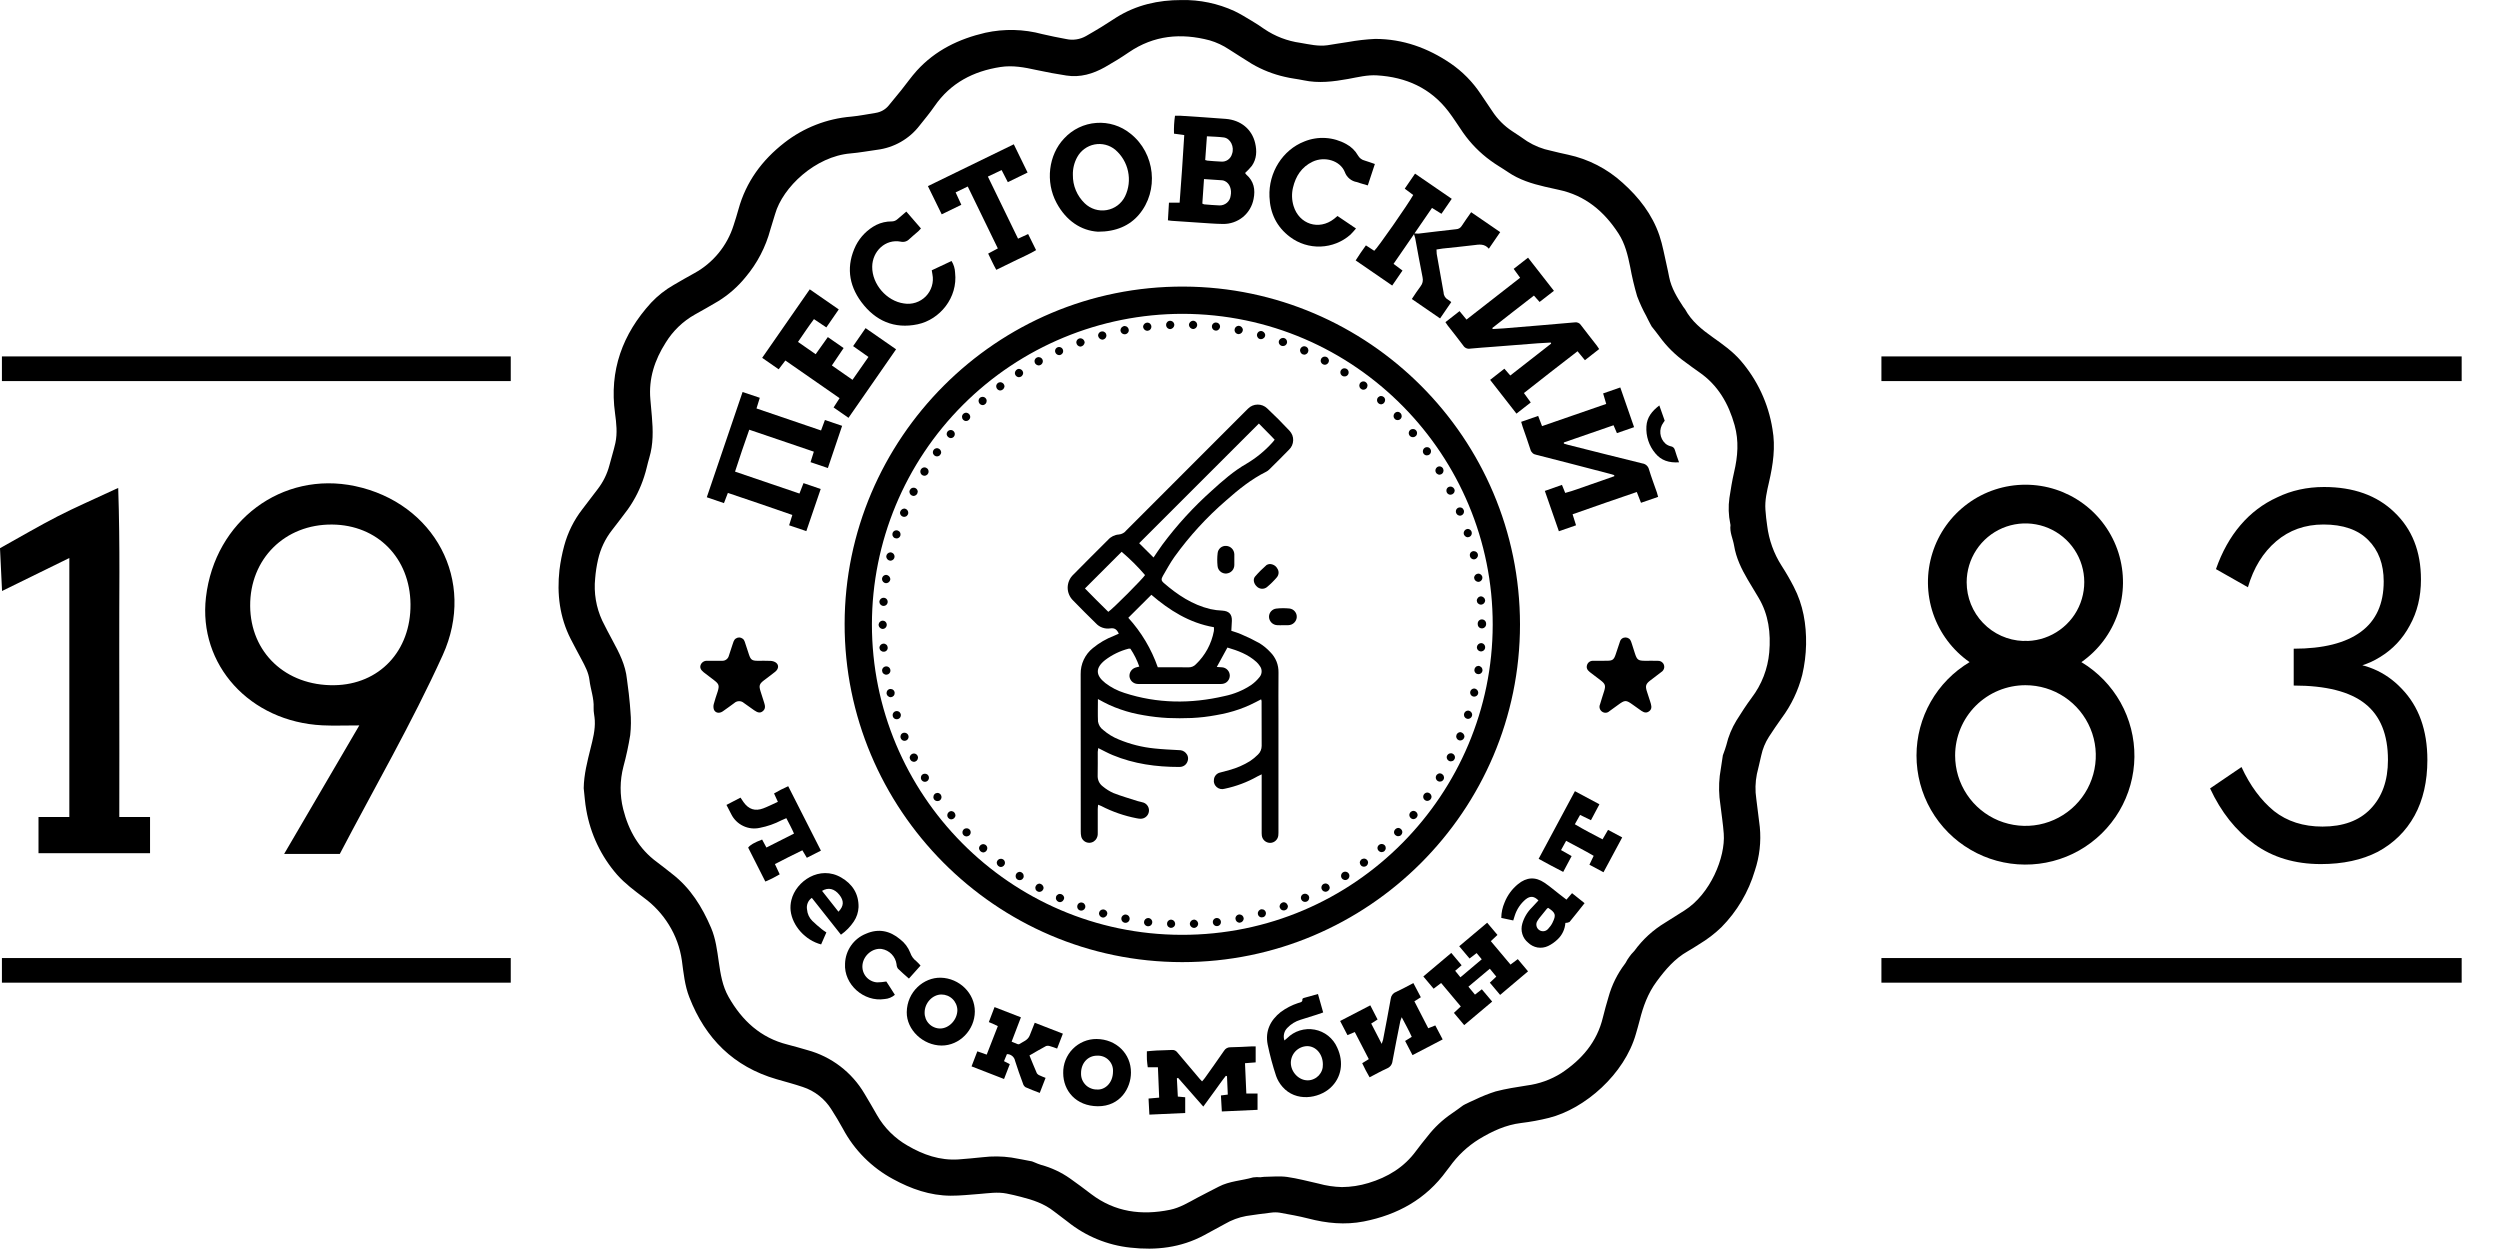 <svg width="60" height="30" viewBox="0 0 60 30" fill="none" xmlns="http://www.w3.org/2000/svg">
<g clip-path="url(#clip0_1_556)">
<path d="M42.758 13.577C42.572 13.286 42.454 12.958 42.412 12.616C42.394 12.489 42.378 12.361 42.37 12.232C42.354 12.008 42.406 11.79 42.456 11.573C42.553 11.152 42.616 10.73 42.539 10.297C42.442 9.684 42.174 9.111 41.766 8.643C41.576 8.428 41.343 8.262 41.11 8.097C40.847 7.911 40.598 7.712 40.441 7.421C40.429 7.401 40.412 7.384 40.399 7.365C40.253 7.142 40.113 6.917 40.06 6.651C40.042 6.563 40.026 6.474 40.005 6.387C39.947 6.14 39.906 5.888 39.825 5.649C39.653 5.146 39.335 4.737 38.942 4.386C38.573 4.05 38.122 3.818 37.634 3.713C37.497 3.684 37.36 3.652 37.224 3.618C37.02 3.577 36.826 3.5 36.651 3.39C36.531 3.309 36.414 3.224 36.292 3.148C36.102 3.023 35.94 2.86 35.816 2.67C35.721 2.531 35.628 2.392 35.534 2.252C35.343 1.965 35.099 1.717 34.815 1.522C34.269 1.151 33.67 0.934 33.005 0.934C32.787 0.944 32.57 0.969 32.355 1.008C32.189 1.03 32.024 1.062 31.858 1.086C31.637 1.117 31.422 1.064 31.207 1.028C30.897 0.985 30.6 0.871 30.341 0.695C30.246 0.627 30.147 0.563 30.046 0.503C29.909 0.421 29.773 0.336 29.629 0.267C29.23 0.083 28.795 -0.008 28.356 0.001C27.798 -0 27.271 0.119 26.793 0.418C26.671 0.494 26.551 0.576 26.428 0.651C26.308 0.725 26.186 0.795 26.065 0.865C25.921 0.947 25.751 0.973 25.589 0.937C25.398 0.9 25.206 0.865 25.017 0.819C24.57 0.698 24.1 0.687 23.648 0.786C23.014 0.933 22.448 1.206 22.004 1.695C21.871 1.842 21.757 2.006 21.632 2.162C21.532 2.287 21.43 2.41 21.328 2.533C21.25 2.628 21.14 2.69 21.019 2.709C20.823 2.74 20.628 2.78 20.43 2.799C19.846 2.847 19.289 3.064 18.827 3.424C18.29 3.842 17.905 4.362 17.723 5.024C17.688 5.152 17.648 5.279 17.607 5.405C17.454 5.895 17.117 6.308 16.667 6.555C16.5 6.648 16.333 6.741 16.168 6.839C15.968 6.953 15.785 7.097 15.627 7.265C14.939 8.019 14.619 8.893 14.761 9.92C14.793 10.155 14.82 10.395 14.769 10.632C14.729 10.814 14.67 10.992 14.624 11.174C14.57 11.378 14.475 11.569 14.346 11.737C14.225 11.899 14.099 12.059 13.977 12.221C13.775 12.481 13.627 12.779 13.541 13.097C13.489 13.289 13.451 13.484 13.427 13.681C13.364 14.255 13.431 14.812 13.696 15.334C13.781 15.501 13.871 15.665 13.959 15.831C14.041 15.986 14.127 16.145 14.147 16.32C14.173 16.544 14.259 16.757 14.247 16.988C14.242 17.088 14.271 17.189 14.275 17.29C14.287 17.52 14.229 17.739 14.174 17.959C14.096 18.274 14.014 18.588 14.009 18.917C14.029 19.091 14.039 19.268 14.071 19.439C14.171 20.016 14.427 20.555 14.812 20.995C15 21.207 15.227 21.374 15.451 21.544C15.691 21.719 15.895 21.939 16.051 22.191C16.215 22.453 16.322 22.747 16.365 23.052C16.405 23.35 16.434 23.653 16.544 23.934C16.928 24.922 17.605 25.601 18.638 25.901C18.848 25.962 19.059 26.017 19.266 26.087C19.551 26.18 19.794 26.371 19.953 26.625C20.049 26.777 20.144 26.93 20.229 27.088C20.502 27.602 20.922 28.023 21.435 28.299C21.865 28.534 22.32 28.694 22.816 28.697C23.045 28.698 23.275 28.672 23.505 28.655C23.723 28.638 23.94 28.602 24.158 28.645C24.273 28.667 24.387 28.695 24.5 28.724C24.785 28.796 25.062 28.887 25.297 29.074C25.404 29.159 25.517 29.237 25.624 29.322C26.056 29.669 26.579 29.885 27.13 29.943C27.745 30.012 28.338 29.945 28.892 29.649C29.061 29.559 29.228 29.465 29.396 29.375C29.555 29.282 29.729 29.217 29.91 29.184C30.106 29.154 30.303 29.127 30.501 29.104C30.571 29.094 30.641 29.094 30.711 29.104C30.941 29.146 31.172 29.186 31.398 29.244C31.838 29.359 32.281 29.403 32.731 29.315C33.543 29.155 34.225 28.78 34.718 28.098C34.741 28.066 34.766 28.036 34.79 28.005C34.98 27.737 35.221 27.51 35.501 27.337C35.817 27.147 36.138 26.997 36.507 26.952C36.732 26.925 36.955 26.884 37.175 26.829C38.041 26.61 38.989 25.779 39.262 24.812C39.293 24.703 39.325 24.595 39.353 24.485C39.436 24.154 39.549 23.841 39.757 23.559C39.968 23.272 40.191 23.009 40.505 22.831C40.6 22.777 40.691 22.718 40.784 22.659C40.975 22.544 41.153 22.409 41.313 22.254C41.688 21.875 41.964 21.409 42.116 20.897C42.229 20.559 42.27 20.201 42.235 19.846C42.209 19.621 42.178 19.397 42.151 19.172C42.121 18.975 42.126 18.774 42.165 18.578C42.199 18.43 42.237 18.283 42.269 18.134C42.303 17.974 42.366 17.82 42.455 17.682C42.553 17.531 42.654 17.383 42.758 17.237C42.99 16.926 43.158 16.573 43.254 16.197C43.31 15.957 43.341 15.713 43.346 15.466C43.354 14.983 43.276 14.517 43.051 14.084C42.962 13.91 42.864 13.741 42.758 13.577ZM42.462 15.657C42.427 16.052 42.281 16.429 42.041 16.745C41.911 16.92 41.792 17.105 41.676 17.29C41.564 17.473 41.481 17.674 41.432 17.883C41.415 17.951 41.388 18.015 41.365 18.082C41.358 18.096 41.353 18.11 41.349 18.125C41.323 18.29 41.3 18.456 41.274 18.621C41.248 18.85 41.253 19.082 41.289 19.31C41.316 19.542 41.353 19.774 41.37 20.007C41.413 20.574 41.049 21.459 40.428 21.851C40.273 21.949 40.117 22.046 39.963 22.144C39.674 22.318 39.423 22.548 39.225 22.821C39.205 22.849 39.175 22.87 39.154 22.898C39.121 22.94 39.089 22.983 39.06 23.028C39.038 23.06 39.025 23.098 39.001 23.128C38.818 23.368 38.683 23.641 38.603 23.932C38.556 24.093 38.509 24.254 38.47 24.417C38.329 25.006 37.965 25.428 37.473 25.754C37.221 25.913 36.938 26.014 36.643 26.052C36.392 26.091 36.141 26.13 35.896 26.194C35.725 26.248 35.559 26.315 35.398 26.393C35.319 26.426 35.243 26.465 35.166 26.501C35.148 26.509 35.131 26.519 35.115 26.529C35.023 26.595 34.934 26.664 34.84 26.726C34.62 26.876 34.425 27.059 34.262 27.27C34.169 27.385 34.075 27.5 33.987 27.62C33.699 28.015 33.305 28.253 32.844 28.392C32.637 28.455 32.423 28.488 32.207 28.49C32.016 28.485 31.827 28.457 31.644 28.406C31.392 28.35 31.143 28.282 30.888 28.246C30.709 28.222 30.523 28.242 30.34 28.244C30.309 28.244 30.278 28.253 30.247 28.254C30.189 28.248 30.13 28.25 30.073 28.258C29.8 28.336 29.508 28.345 29.251 28.479C29.078 28.569 28.903 28.656 28.731 28.748C28.521 28.861 28.317 28.986 28.08 29.035C27.398 29.174 26.76 29.091 26.191 28.66C26.023 28.532 25.854 28.405 25.682 28.284C25.47 28.135 25.235 28.025 24.985 27.957C24.933 27.941 24.883 27.921 24.833 27.899C24.812 27.889 24.791 27.88 24.768 27.873C24.604 27.841 24.44 27.809 24.275 27.781C24.046 27.748 23.815 27.746 23.586 27.773C23.391 27.791 23.197 27.814 23.003 27.826C22.557 27.855 22.156 27.714 21.779 27.493C21.475 27.319 21.223 27.068 21.049 26.764C20.951 26.591 20.85 26.419 20.748 26.249C20.445 25.733 19.953 25.358 19.376 25.202C19.219 25.157 19.061 25.11 18.903 25.07C18.254 24.908 17.809 24.494 17.487 23.928C17.338 23.667 17.293 23.378 17.251 23.088C17.211 22.81 17.177 22.528 17.066 22.268C16.852 21.767 16.571 21.312 16.131 20.973C16.011 20.88 15.893 20.782 15.771 20.693C15.333 20.373 15.086 19.933 14.956 19.417C14.873 19.082 14.875 18.732 14.962 18.398C15.03 18.149 15.084 17.897 15.125 17.643C15.146 17.453 15.148 17.261 15.13 17.071C15.126 17.015 15.113 16.82 15.091 16.646C15.076 16.524 15.062 16.404 15.047 16.303C15.012 15.955 14.861 15.668 14.697 15.364C14.614 15.209 14.531 15.054 14.454 14.896C14.307 14.579 14.248 14.228 14.284 13.88C14.296 13.729 14.319 13.578 14.353 13.43C14.411 13.173 14.524 12.933 14.686 12.726C14.814 12.559 14.944 12.393 15.069 12.223C15.239 11.983 15.37 11.72 15.459 11.441C15.511 11.289 15.538 11.135 15.584 10.983C15.681 10.66 15.674 10.328 15.645 9.996C15.634 9.86 15.621 9.724 15.609 9.587C15.564 9.087 15.712 8.639 15.977 8.223C16.15 7.942 16.391 7.709 16.679 7.548C16.866 7.444 17.053 7.338 17.238 7.228C17.487 7.074 17.709 6.879 17.894 6.651C18.174 6.318 18.377 5.928 18.489 5.508C18.524 5.384 18.567 5.262 18.602 5.139C18.784 4.492 19.572 3.751 20.413 3.682C20.626 3.664 20.838 3.624 21.051 3.595C21.251 3.57 21.444 3.506 21.619 3.406C21.795 3.306 21.948 3.172 22.071 3.012C22.193 2.859 22.318 2.709 22.429 2.548C22.813 1.991 23.359 1.709 24.012 1.608C24.303 1.563 24.586 1.616 24.87 1.679C25.11 1.732 25.352 1.775 25.595 1.813C25.926 1.864 26.231 1.773 26.516 1.613C26.713 1.502 26.906 1.383 27.093 1.255C27.694 0.845 28.344 0.787 29.031 0.968C29.196 1.016 29.353 1.09 29.496 1.185C29.681 1.301 29.863 1.422 30.05 1.536C30.293 1.677 30.556 1.781 30.83 1.843C30.982 1.881 31.135 1.895 31.286 1.927C31.645 2.004 32.001 1.959 32.356 1.895C32.586 1.853 32.816 1.794 33.051 1.809C33.743 1.851 34.33 2.111 34.76 2.671C34.886 2.835 34.995 3.012 35.113 3.182C35.294 3.441 35.518 3.669 35.774 3.855C35.908 3.955 36.053 4.035 36.19 4.129C36.458 4.313 36.764 4.408 37.077 4.481C37.188 4.506 37.298 4.532 37.408 4.555C38.044 4.689 38.498 5.071 38.843 5.603C39.002 5.847 39.067 6.123 39.124 6.404C39.167 6.642 39.223 6.877 39.291 7.109C39.353 7.273 39.426 7.432 39.511 7.586C39.54 7.649 39.574 7.711 39.606 7.773C39.615 7.794 39.627 7.814 39.639 7.834C39.703 7.917 39.771 7.997 39.831 8.082C40.004 8.32 40.215 8.527 40.454 8.696C40.561 8.775 40.667 8.855 40.777 8.93C41.231 9.242 41.486 9.686 41.631 10.206C41.736 10.582 41.707 10.954 41.619 11.329C41.571 11.534 41.538 11.742 41.506 11.95C41.477 12.156 41.484 12.365 41.526 12.568C41.53 12.579 41.532 12.59 41.532 12.602C41.508 12.775 41.591 12.929 41.618 13.093C41.666 13.39 41.796 13.657 41.947 13.914C42.033 14.058 42.12 14.202 42.206 14.346C42.448 14.752 42.501 15.195 42.462 15.656L42.462 15.657Z" fill="black"/>
<path d="M36.48 14.987C36.477 10.507 32.842 6.896 28.413 6.878C23.901 6.859 20.278 10.538 20.271 14.97C20.264 19.403 23.871 23.089 28.373 23.091C32.84 23.093 36.48 19.453 36.48 14.987ZM28.355 22.436C24.225 22.426 20.921 19.056 20.926 14.979C20.929 13.004 21.716 11.111 23.113 9.715C24.509 8.319 26.403 7.534 28.378 7.532C32.548 7.539 35.831 10.946 35.825 14.996C35.819 19.037 32.535 22.445 28.355 22.436Z" fill="black"/>
<path d="M36.916 9.982L36.508 10.124C36.522 10.171 36.531 10.205 36.542 10.238C36.605 10.422 36.672 10.605 36.731 10.791C36.739 10.823 36.757 10.851 36.781 10.873C36.805 10.895 36.835 10.909 36.867 10.914C37.453 11.062 38.038 11.216 38.623 11.368C38.663 11.378 38.702 11.39 38.741 11.402C38.742 11.411 38.742 11.42 38.743 11.429C38.55 11.496 38.357 11.567 38.163 11.632C37.965 11.697 37.771 11.778 37.565 11.83L37.487 11.637L37.076 11.782L37.413 12.75L37.825 12.607L37.742 12.343C38.259 12.16 38.769 11.983 39.283 11.808C39.32 11.903 39.35 11.981 39.384 12.067L39.795 11.925C39.783 11.884 39.776 11.85 39.765 11.818C39.701 11.633 39.631 11.451 39.575 11.264C39.566 11.227 39.546 11.194 39.517 11.168C39.489 11.143 39.453 11.127 39.416 11.122C38.821 10.976 38.227 10.826 37.633 10.676C37.599 10.668 37.566 10.657 37.533 10.647L37.532 10.619L38.725 10.206C38.754 10.273 38.778 10.329 38.806 10.395L39.218 10.252L38.887 9.299L38.475 9.442C38.501 9.531 38.524 9.608 38.549 9.694L37.009 10.227L36.916 9.982Z" fill="black"/>
<path d="M35.029 7.467L34.69 7.732C34.711 7.764 34.727 7.79 34.746 7.814C34.87 7.974 34.999 8.132 35.119 8.295C35.136 8.323 35.161 8.344 35.191 8.357C35.221 8.37 35.255 8.374 35.286 8.367C35.469 8.349 35.652 8.337 35.835 8.323C36.193 8.295 36.551 8.267 36.909 8.239C37.011 8.232 37.115 8.227 37.218 8.221L37.228 8.246L36.247 9.012C36.194 8.952 36.152 8.903 36.105 8.849L35.763 9.117L36.395 9.927L36.738 9.659L36.574 9.433C37.005 9.095 37.429 8.761 37.861 8.43L38.038 8.645L38.38 8.377C38.356 8.342 38.34 8.316 38.322 8.292C38.195 8.128 38.066 7.966 37.941 7.801C37.926 7.777 37.904 7.758 37.877 7.747C37.851 7.736 37.822 7.732 37.794 7.737C37.226 7.788 36.658 7.834 36.091 7.881C36.003 7.888 35.915 7.892 35.827 7.897C35.823 7.889 35.818 7.881 35.814 7.873C36.146 7.615 36.476 7.353 36.814 7.094L36.95 7.247L37.294 6.98C37.086 6.713 36.883 6.453 36.673 6.184L36.328 6.453C36.385 6.531 36.432 6.596 36.483 6.666L35.196 7.67L35.029 7.467Z" fill="black"/>
<path d="M17.469 11.83C17.992 12.009 18.505 12.178 19.016 12.359L18.939 12.607L19.352 12.747C19.468 12.407 19.581 12.076 19.697 11.736C19.554 11.687 19.422 11.642 19.284 11.595C19.25 11.682 19.22 11.76 19.187 11.845L17.641 11.319C17.751 10.976 17.864 10.647 17.982 10.313L19.532 10.84C19.505 10.927 19.481 11.004 19.453 11.092L19.869 11.233C19.985 10.889 20.097 10.558 20.211 10.22L19.798 10.08L19.705 10.331L18.156 9.803C18.185 9.712 18.208 9.635 18.235 9.547L17.822 9.408C17.535 10.253 17.251 11.089 16.963 11.934L17.375 12.075C17.408 11.988 17.437 11.914 17.469 11.83Z" fill="black"/>
<path d="M28.779 5.344C28.97 5.356 29.16 5.373 29.352 5.375C29.525 5.378 29.694 5.319 29.829 5.21C29.963 5.1 30.054 4.946 30.086 4.775C30.132 4.55 30.094 4.348 29.911 4.19C29.9 4.179 29.89 4.165 29.883 4.151C29.942 4.097 29.997 4.039 30.047 3.977C30.161 3.811 30.168 3.623 30.124 3.436C30.047 3.102 29.78 2.882 29.418 2.853C29.056 2.824 28.694 2.802 28.332 2.778C28.29 2.775 28.248 2.778 28.2 2.778C28.179 2.92 28.171 3.064 28.176 3.208L28.422 3.242C28.387 3.79 28.355 4.324 28.311 4.864H28.055C28.047 5.008 28.038 5.146 28.03 5.288C28.068 5.293 28.09 5.298 28.113 5.299C28.335 5.315 28.557 5.331 28.779 5.344ZM28.966 3.271C29.111 3.281 29.243 3.281 29.373 3.299C29.534 3.322 29.631 3.529 29.568 3.697C29.552 3.754 29.517 3.803 29.468 3.837C29.419 3.87 29.36 3.885 29.301 3.878C29.192 3.874 29.083 3.864 28.975 3.855C28.958 3.852 28.941 3.847 28.925 3.841C28.939 3.651 28.952 3.466 28.966 3.271ZM28.896 4.298C29.055 4.308 29.194 4.316 29.333 4.327C29.356 4.329 29.379 4.337 29.399 4.347C29.512 4.401 29.568 4.548 29.535 4.702C29.527 4.766 29.495 4.825 29.446 4.867C29.396 4.909 29.333 4.932 29.268 4.93C29.144 4.926 29.02 4.914 28.896 4.904C28.882 4.9 28.869 4.894 28.856 4.886C28.869 4.697 28.882 4.504 28.896 4.298Z" fill="black"/>
<path d="M32.782 5.889C32.695 6.009 32.614 6.125 32.536 6.25L33.413 6.853L33.66 6.493L33.445 6.333L33.936 5.62C33.951 5.672 33.961 5.696 33.966 5.722C34.024 6.032 34.078 6.344 34.141 6.653C34.15 6.691 34.151 6.73 34.143 6.768C34.135 6.805 34.118 6.84 34.094 6.871C34.021 6.966 33.957 7.068 33.884 7.176L34.562 7.642C34.655 7.507 34.742 7.38 34.83 7.251C34.807 7.229 34.781 7.21 34.754 7.193C34.723 7.177 34.697 7.153 34.678 7.124C34.659 7.094 34.648 7.06 34.647 7.025C34.593 6.714 34.536 6.403 34.481 6.092C34.477 6.057 34.476 6.023 34.476 5.988C34.532 5.979 34.578 5.97 34.624 5.965C34.872 5.938 35.121 5.915 35.369 5.884C35.498 5.868 35.626 5.843 35.732 5.969L36.005 5.571L35.308 5.093C35.226 5.21 35.151 5.314 35.081 5.422C35.067 5.445 35.048 5.464 35.025 5.478C35.002 5.492 34.976 5.5 34.949 5.501C34.646 5.533 34.344 5.572 34.042 5.607C34.011 5.608 33.979 5.606 33.947 5.603L34.368 4.99L34.595 5.131L34.842 4.772L33.961 4.167L33.714 4.528L33.917 4.68C33.801 4.893 33.053 5.965 32.982 6.019L32.782 5.889Z" fill="black"/>
<path d="M18.849 8.652L20.15 9.556L20.006 9.779L20.364 10.028L21.506 8.383L20.774 7.875L20.475 8.307C20.6 8.395 20.717 8.477 20.843 8.567C20.713 8.753 20.589 8.931 20.46 9.116L19.965 8.771L20.247 8.353L19.868 8.09C19.768 8.23 19.674 8.362 19.576 8.501L19.152 8.206C19.284 8.015 19.403 7.835 19.535 7.659C19.642 7.731 19.734 7.792 19.832 7.858L20.13 7.426L19.434 6.944L18.292 8.588L18.688 8.863L18.849 8.652Z" fill="black"/>
<path d="M26.351 5.561C26.786 5.562 27.112 5.414 27.334 5.152C27.821 4.579 27.727 3.677 27.131 3.207C26.901 3.02 26.608 2.928 26.312 2.95C26.017 2.971 25.741 3.104 25.54 3.322C25.164 3.717 25.085 4.365 25.358 4.871C25.588 5.299 25.946 5.536 26.351 5.561ZM25.853 3.771C25.896 3.693 25.955 3.625 26.027 3.573C26.099 3.52 26.181 3.484 26.269 3.467C26.356 3.45 26.446 3.453 26.533 3.475C26.619 3.497 26.699 3.538 26.768 3.595C26.924 3.73 27.031 3.912 27.073 4.113C27.116 4.315 27.091 4.525 27.002 4.711C26.96 4.797 26.898 4.872 26.821 4.93C26.745 4.987 26.655 5.026 26.561 5.042C26.466 5.059 26.369 5.052 26.277 5.024C26.186 4.995 26.102 4.946 26.033 4.879C25.942 4.791 25.869 4.685 25.82 4.568C25.771 4.451 25.747 4.325 25.749 4.198C25.745 4.049 25.781 3.902 25.853 3.771Z" fill="black"/>
<path d="M30.961 5.687C31.172 5.846 31.431 5.927 31.695 5.917C31.959 5.907 32.211 5.807 32.409 5.633C32.456 5.59 32.495 5.538 32.544 5.484L32.1 5.184C32.065 5.213 32.042 5.234 32.017 5.253C31.655 5.536 31.178 5.383 31.045 4.942C31.002 4.799 30.997 4.647 31.032 4.502C31.097 4.226 31.24 4.006 31.502 3.881C31.79 3.744 32.164 3.852 32.275 4.128C32.298 4.191 32.336 4.247 32.388 4.289C32.439 4.332 32.501 4.36 32.566 4.37C32.593 4.376 32.618 4.388 32.644 4.396C32.702 4.413 32.761 4.43 32.827 4.45C32.885 4.272 32.94 4.107 32.997 3.936C32.908 3.906 32.832 3.877 32.754 3.854C32.72 3.846 32.688 3.831 32.66 3.81C32.633 3.789 32.609 3.763 32.592 3.732C32.526 3.616 32.429 3.521 32.311 3.458C32.158 3.373 31.989 3.323 31.815 3.312C31.641 3.301 31.467 3.329 31.305 3.395C30.783 3.598 30.442 4.14 30.467 4.722C30.483 5.119 30.64 5.447 30.961 5.687Z" fill="black"/>
<path d="M22.024 7.783C22.554 7.671 22.992 7.145 22.922 6.542C22.918 6.444 22.889 6.348 22.837 6.264L22.362 6.487C22.369 6.529 22.374 6.556 22.378 6.583C22.397 6.677 22.392 6.775 22.364 6.867C22.337 6.959 22.287 7.043 22.22 7.112C22.152 7.181 22.069 7.232 21.978 7.262C21.886 7.292 21.789 7.299 21.694 7.283C21.279 7.226 20.928 6.82 20.933 6.401C20.937 6.03 21.249 5.729 21.619 5.8C21.656 5.809 21.695 5.807 21.731 5.796C21.767 5.785 21.8 5.764 21.826 5.736C21.894 5.672 21.968 5.614 22.038 5.552C22.06 5.532 22.079 5.509 22.103 5.483L21.752 5.078C21.674 5.145 21.605 5.201 21.538 5.261C21.501 5.295 21.453 5.314 21.402 5.314C21.273 5.313 21.145 5.342 21.029 5.399C20.819 5.508 20.649 5.68 20.541 5.89C20.308 6.367 20.361 6.828 20.671 7.247C21.006 7.698 21.462 7.902 22.024 7.783Z" fill="black"/>
<path d="M23.072 4.915L22.935 4.617L23.226 4.476C23.469 4.977 23.707 5.466 23.948 5.962L23.716 6.086C23.783 6.221 23.84 6.351 23.911 6.476C24.083 6.392 24.242 6.317 24.399 6.238C24.554 6.161 24.715 6.095 24.866 6.003L24.675 5.617L24.433 5.728L23.709 4.238L24.039 4.082L24.188 4.372L24.662 4.141L24.331 3.463L22.27 4.467L22.601 5.144L23.072 4.915Z" fill="black"/>
<path d="M29.88 25.517L30.136 25.497V25.114C30.09 25.114 30.059 25.113 30.029 25.114C29.865 25.121 29.701 25.133 29.538 25.134C29.505 25.132 29.473 25.139 29.444 25.154C29.415 25.17 29.391 25.193 29.375 25.221C29.225 25.44 29.07 25.656 28.917 25.872C28.898 25.899 28.875 25.923 28.849 25.953C28.824 25.927 28.808 25.91 28.793 25.893C28.613 25.682 28.433 25.471 28.256 25.258C28.241 25.238 28.222 25.222 28.199 25.211C28.176 25.201 28.151 25.197 28.126 25.199C28.005 25.206 27.884 25.206 27.763 25.212C27.683 25.215 27.604 25.225 27.525 25.231C27.525 25.309 27.523 25.372 27.526 25.434C27.529 25.494 27.539 25.554 27.546 25.614H27.79C27.8 25.86 27.81 26.1 27.82 26.343L27.565 26.365C27.572 26.497 27.578 26.619 27.585 26.751L28.445 26.712V26.334L28.268 26.318C28.26 26.168 28.253 26.024 28.245 25.88L28.274 25.869L28.879 26.558C28.977 26.424 29.066 26.301 29.155 26.18C29.244 26.059 29.327 25.935 29.421 25.819L29.448 25.829C29.454 25.975 29.46 26.121 29.467 26.27L29.302 26.291C29.309 26.419 29.316 26.541 29.324 26.675L30.181 26.636V26.245H29.912C29.901 25.999 29.891 25.763 29.88 25.517Z" fill="black"/>
<path d="M30.89 24.917C30.872 24.934 30.853 24.948 30.826 24.971C30.808 24.919 30.806 24.863 30.818 24.81C30.83 24.756 30.857 24.708 30.896 24.669C30.982 24.578 31.091 24.511 31.211 24.475C31.341 24.432 31.472 24.393 31.602 24.352C31.653 24.336 31.703 24.318 31.756 24.299C31.714 24.15 31.675 24.012 31.631 23.856C31.508 23.89 31.4 23.92 31.292 23.951C31.285 23.953 31.278 23.956 31.272 23.96C31.266 23.965 31.261 23.97 31.257 23.976C31.269 24.061 31.197 24.057 31.152 24.074C31.003 24.123 30.864 24.196 30.738 24.288C30.485 24.489 30.361 24.749 30.424 25.069C30.477 25.325 30.545 25.577 30.627 25.825C30.661 25.92 30.713 26.008 30.78 26.084C31.099 26.451 31.645 26.367 31.929 26.109C32.196 25.865 32.258 25.496 32.093 25.142C32.045 25.032 31.97 24.934 31.876 24.859C31.782 24.784 31.67 24.733 31.552 24.711C31.433 24.689 31.311 24.696 31.195 24.732C31.08 24.767 30.976 24.831 30.89 24.917ZM31.392 25.928C31.177 25.934 30.981 25.734 30.98 25.506C30.981 25.401 31.022 25.302 31.095 25.227C31.168 25.153 31.267 25.11 31.371 25.107C31.582 25.107 31.747 25.297 31.749 25.544C31.751 25.592 31.744 25.641 31.727 25.687C31.71 25.733 31.684 25.775 31.651 25.811C31.618 25.846 31.578 25.875 31.533 25.895C31.489 25.916 31.441 25.927 31.392 25.928L31.392 25.928Z" fill="black"/>
<path d="M36.252 23.15L35.78 22.588L35.939 22.438L35.692 22.145L35.021 22.71L35.269 23.004L35.439 22.874L35.562 23.023L35.05 23.455C35.006 23.401 34.968 23.354 34.924 23.299L35.079 23.166C34.993 23.064 34.914 22.97 34.831 22.87L34.16 23.435C34.246 23.538 34.325 23.632 34.407 23.729L34.587 23.592L35.059 24.155L34.894 24.309C34.98 24.411 35.057 24.503 35.141 24.603L35.812 24.038C35.724 23.933 35.645 23.84 35.564 23.743C35.504 23.79 35.455 23.827 35.399 23.871L35.242 23.68L35.756 23.249L35.911 23.439L35.756 23.584L36.003 23.878L36.673 23.312L36.427 23.019L36.252 23.15Z" fill="black"/>
<path d="M34.278 24.678C34.166 24.459 34.056 24.247 33.945 24.031L34.1 23.934L33.921 23.594C33.773 23.671 33.637 23.746 33.496 23.811C33.464 23.824 33.436 23.846 33.416 23.873C33.395 23.901 33.382 23.933 33.378 23.968C33.32 24.298 33.256 24.627 33.193 24.956C33.184 24.989 33.173 25.021 33.161 25.053L32.909 24.565L33.062 24.468C33.004 24.354 32.947 24.246 32.887 24.128C32.641 24.256 32.406 24.378 32.163 24.504L32.339 24.843L32.515 24.769L32.851 25.419L32.693 25.517C32.75 25.638 32.806 25.747 32.87 25.855C33.018 25.779 33.151 25.704 33.289 25.642C33.325 25.627 33.356 25.603 33.379 25.573C33.402 25.542 33.416 25.505 33.42 25.467C33.479 25.145 33.544 24.824 33.608 24.503C33.617 24.472 33.628 24.442 33.641 24.413C33.73 24.582 33.812 24.729 33.882 24.884L33.723 24.983L33.9 25.323L34.624 24.946C34.56 24.825 34.504 24.719 34.447 24.61L34.278 24.678Z" fill="black"/>
<path d="M19.364 20.587L19.702 20.415C19.436 19.892 19.178 19.383 18.917 18.869C18.8 18.92 18.687 18.979 18.577 19.043C18.61 19.115 18.637 19.174 18.669 19.244C18.545 19.3 18.434 19.357 18.318 19.401C18.122 19.475 17.969 19.424 17.847 19.254C17.823 19.221 17.801 19.185 17.772 19.143L17.435 19.318C17.478 19.402 17.512 19.472 17.55 19.541C17.611 19.664 17.712 19.764 17.837 19.823C17.962 19.883 18.103 19.898 18.237 19.868C18.418 19.833 18.592 19.772 18.755 19.687C18.791 19.669 18.83 19.655 18.872 19.636C18.938 19.765 19.002 19.879 19.056 20.006L18.394 20.341L18.291 20.149C18.1 20.222 18.003 20.279 17.956 20.343L18.368 21.157C18.487 21.108 18.602 21.05 18.713 20.984L18.598 20.738C18.824 20.623 19.036 20.511 19.257 20.407L19.364 20.587Z" fill="black"/>
<path d="M24.713 24.851C24.667 24.968 24.551 25 24.459 25.061C24.444 25.065 24.427 25.063 24.414 25.056C24.371 25.04 24.329 25.021 24.279 25C24.354 24.803 24.426 24.615 24.502 24.416L23.869 24.17C23.821 24.296 23.778 24.41 23.732 24.53C23.776 24.549 23.808 24.562 23.84 24.576C23.874 24.591 23.908 24.608 23.948 24.627C23.858 24.859 23.772 25.079 23.681 25.311L23.456 25.232L23.317 25.593L24.097 25.896L24.235 25.54L24.096 25.468C24.121 25.407 24.144 25.351 24.166 25.299C24.212 25.298 24.258 25.314 24.293 25.344C24.329 25.373 24.354 25.415 24.362 25.461C24.418 25.643 24.484 25.823 24.55 26.002C24.559 26.039 24.581 26.071 24.612 26.093C24.721 26.143 24.834 26.183 24.954 26.23L25.094 25.869C25.04 25.847 24.996 25.832 24.955 25.811C24.926 25.801 24.901 25.782 24.884 25.757C24.823 25.619 24.768 25.478 24.707 25.331C24.848 25.25 24.975 25.174 25.105 25.105C25.138 25.095 25.172 25.097 25.204 25.109C25.259 25.123 25.311 25.145 25.371 25.166C25.419 25.041 25.462 24.93 25.509 24.808L24.834 24.546C24.791 24.656 24.752 24.753 24.713 24.851Z" fill="black"/>
<path d="M39.789 15.86C39.688 15.856 39.586 15.859 39.485 15.859C39.314 15.858 39.288 15.838 39.235 15.673C39.212 15.599 39.188 15.525 39.164 15.45C39.158 15.432 39.151 15.414 39.145 15.395C39.136 15.367 39.118 15.342 39.094 15.325C39.069 15.308 39.04 15.299 39.011 15.299C38.981 15.299 38.952 15.308 38.928 15.326C38.904 15.344 38.887 15.369 38.879 15.398C38.842 15.501 38.81 15.605 38.775 15.709C38.733 15.832 38.7 15.857 38.572 15.858C38.463 15.86 38.353 15.857 38.244 15.86C38.211 15.856 38.177 15.864 38.148 15.882C38.12 15.9 38.099 15.928 38.089 15.96C38.069 16.025 38.088 16.077 38.157 16.131C38.243 16.199 38.331 16.263 38.418 16.33C38.525 16.413 38.539 16.454 38.501 16.582C38.468 16.69 38.431 16.797 38.4 16.906C38.386 16.937 38.384 16.972 38.394 17.004C38.404 17.036 38.425 17.064 38.453 17.082C38.479 17.1 38.511 17.108 38.542 17.106C38.574 17.103 38.603 17.09 38.626 17.068C38.692 17.02 38.759 16.972 38.825 16.924C39.002 16.794 39.021 16.794 39.194 16.918C39.261 16.966 39.327 17.015 39.395 17.061C39.467 17.11 39.523 17.112 39.578 17.071C39.633 17.031 39.645 16.978 39.621 16.892C39.616 16.873 39.61 16.854 39.604 16.836C39.576 16.75 39.547 16.666 39.521 16.58C39.486 16.462 39.502 16.413 39.6 16.336C39.689 16.266 39.779 16.198 39.87 16.13C39.89 16.118 39.907 16.102 39.919 16.082C39.932 16.062 39.94 16.04 39.942 16.017C39.943 15.996 39.941 15.975 39.934 15.956C39.927 15.936 39.916 15.918 39.901 15.904C39.887 15.889 39.869 15.877 39.85 15.87C39.831 15.862 39.81 15.859 39.789 15.86Z" fill="black"/>
<path d="M17.854 16.872C17.938 16.929 18.019 16.99 18.102 17.048C18.191 17.11 18.247 17.116 18.305 17.07C18.376 17.014 18.365 16.942 18.341 16.868C18.31 16.776 18.281 16.683 18.252 16.589C18.211 16.455 18.224 16.414 18.335 16.328C18.425 16.259 18.517 16.193 18.605 16.122C18.689 16.053 18.698 15.961 18.623 15.903C18.585 15.877 18.54 15.863 18.494 15.861C18.389 15.855 18.284 15.86 18.178 15.859C18.049 15.857 18.017 15.834 17.975 15.709C17.94 15.606 17.908 15.502 17.873 15.399C17.864 15.37 17.847 15.345 17.823 15.328C17.8 15.31 17.771 15.3 17.742 15.299C17.712 15.299 17.683 15.308 17.659 15.325C17.635 15.341 17.617 15.366 17.607 15.393C17.597 15.419 17.589 15.445 17.58 15.471C17.551 15.56 17.522 15.649 17.493 15.737C17.484 15.774 17.462 15.806 17.432 15.828C17.402 15.851 17.365 15.861 17.327 15.859C17.269 15.858 17.21 15.859 17.152 15.859V15.86H16.976C16.943 15.856 16.909 15.864 16.881 15.881C16.852 15.898 16.83 15.924 16.817 15.955C16.791 16.019 16.814 16.075 16.889 16.135C16.972 16.2 17.057 16.263 17.14 16.327C17.256 16.416 17.268 16.455 17.224 16.598C17.192 16.698 17.156 16.797 17.13 16.899C17.118 16.943 17.12 16.99 17.135 17.033C17.17 17.112 17.262 17.129 17.344 17.074C17.438 17.011 17.527 16.941 17.619 16.876C17.651 16.846 17.693 16.829 17.736 16.828C17.78 16.827 17.822 16.843 17.854 16.872Z" fill="black"/>
<path d="M38.461 20.144C38.234 20.025 38.014 19.913 37.796 19.782L37.922 19.558L38.183 19.685L38.386 19.303L37.798 18.988L36.927 20.612C37.128 20.72 37.317 20.826 37.517 20.926L37.719 20.546L37.465 20.402L37.587 20.18C37.813 20.302 38.034 20.414 38.248 20.54C38.211 20.618 38.18 20.683 38.146 20.753L38.484 20.934L38.933 20.098L38.593 19.917C38.547 19.997 38.506 20.067 38.461 20.144Z" fill="black"/>
<path d="M37.595 21.591C37.534 21.544 37.482 21.504 37.43 21.464C37.31 21.371 37.194 21.271 37.068 21.186C36.848 21.037 36.638 21.051 36.432 21.219C36.289 21.336 36.178 21.487 36.11 21.659C36.059 21.776 36.032 21.902 36.031 22.03L36.318 22.091C36.333 22.045 36.342 22.012 36.353 21.979C36.401 21.825 36.492 21.688 36.616 21.584C36.727 21.496 36.82 21.506 36.923 21.611C36.867 21.672 36.816 21.725 36.766 21.78C36.657 21.887 36.577 22.021 36.535 22.168C36.511 22.249 36.511 22.336 36.536 22.417C36.56 22.498 36.608 22.57 36.674 22.623C36.736 22.684 36.815 22.725 36.901 22.74C36.986 22.754 37.075 22.742 37.153 22.705C37.237 22.665 37.314 22.611 37.381 22.546C37.492 22.443 37.559 22.301 37.569 22.15C37.603 22.15 37.637 22.143 37.668 22.128C37.79 21.982 37.906 21.831 38.03 21.676L37.729 21.436L37.595 21.591ZM37.262 22.142C37.234 22.198 37.198 22.248 37.155 22.293C37.128 22.324 37.09 22.345 37.05 22.349C37.008 22.353 36.967 22.342 36.934 22.316C36.901 22.291 36.88 22.254 36.874 22.213C36.867 22.172 36.877 22.131 36.901 22.097C36.923 22.06 36.948 22.026 36.976 21.994C37.026 21.93 37.078 21.867 37.13 21.804C37.138 21.798 37.147 21.793 37.157 21.789C37.335 21.908 37.351 21.958 37.261 22.142L37.262 22.142Z" fill="black"/>
<path d="M19.484 21.549L20.183 22.433C20.305 22.347 20.411 22.238 20.493 22.114C20.561 22.012 20.599 21.895 20.605 21.773C20.612 21.453 20.458 21.217 20.192 21.062C19.674 20.758 19.103 21.147 18.993 21.602C18.972 21.686 18.966 21.772 18.975 21.857C19.018 22.224 19.33 22.568 19.707 22.666L19.833 22.378C19.791 22.349 19.754 22.328 19.722 22.3C19.645 22.236 19.566 22.172 19.494 22.1C19.422 22.028 19.377 21.932 19.369 21.829C19.359 21.776 19.365 21.722 19.385 21.672C19.405 21.622 19.44 21.579 19.484 21.549ZM20.145 21.476C20.259 21.619 20.255 21.745 20.123 21.881L19.729 21.381C19.88 21.29 20.027 21.328 20.145 21.476Z" fill="black"/>
<path d="M26.318 24.936C26.212 24.935 26.106 24.956 26.008 24.997C25.909 25.039 25.82 25.099 25.746 25.175C25.671 25.251 25.612 25.342 25.573 25.441C25.534 25.54 25.515 25.646 25.517 25.752C25.517 26.177 25.822 26.546 26.348 26.55C26.887 26.553 27.143 26.112 27.143 25.742C27.146 25.289 26.789 24.94 26.318 24.936ZM26.328 26.148C26.277 26.149 26.227 26.14 26.18 26.12C26.132 26.101 26.089 26.073 26.054 26.037C26.018 26 25.99 25.957 25.971 25.91C25.952 25.863 25.944 25.812 25.945 25.761C25.943 25.516 26.108 25.335 26.331 25.336C26.382 25.333 26.433 25.341 26.481 25.359C26.529 25.377 26.572 25.405 26.608 25.442C26.644 25.478 26.672 25.521 26.69 25.569C26.708 25.617 26.715 25.668 26.712 25.719C26.709 26.006 26.506 26.163 26.328 26.148V26.148Z" fill="black"/>
<path d="M22.578 23.465C22.168 23.456 21.769 23.802 21.762 24.291C21.756 24.716 22.153 25.09 22.597 25.093C23.027 25.095 23.394 24.722 23.396 24.277C23.398 23.84 23.027 23.476 22.578 23.465ZM22.564 24.684C22.514 24.684 22.465 24.674 22.419 24.654C22.373 24.635 22.332 24.607 22.297 24.571C22.262 24.535 22.235 24.493 22.217 24.447C22.199 24.4 22.19 24.351 22.191 24.301C22.191 24.071 22.379 23.87 22.594 23.868C22.694 23.868 22.79 23.907 22.862 23.977C22.933 24.047 22.975 24.142 22.977 24.243C22.975 24.474 22.779 24.683 22.564 24.684Z" fill="black"/>
<path d="M22.093 23.174C22.062 23.137 22.029 23.103 21.993 23.07C21.924 23.018 21.873 22.947 21.846 22.866C21.796 22.738 21.712 22.626 21.603 22.543C21.356 22.335 21.08 22.28 20.785 22.409C20.64 22.466 20.515 22.565 20.426 22.692C20.336 22.82 20.286 22.971 20.281 23.127C20.25 23.627 20.732 24.054 21.23 23.977C21.321 23.971 21.408 23.935 21.477 23.876C21.442 23.82 21.409 23.767 21.375 23.715C21.34 23.66 21.304 23.605 21.272 23.556C21.2 23.569 21.126 23.576 21.052 23.577C21.001 23.574 20.95 23.56 20.904 23.536C20.858 23.513 20.817 23.48 20.784 23.44C20.751 23.4 20.727 23.354 20.712 23.304C20.698 23.254 20.694 23.202 20.7 23.151C20.728 22.924 20.945 22.747 21.159 22.775C21.25 22.79 21.334 22.833 21.398 22.899C21.463 22.965 21.504 23.05 21.517 23.141C21.518 23.179 21.529 23.216 21.55 23.247C21.632 23.329 21.722 23.404 21.814 23.486L22.093 23.174Z" fill="black"/>
<path d="M40.095 10.71C40.05 10.699 40.008 10.678 39.972 10.648C39.902 10.585 39.858 10.499 39.849 10.405C39.839 10.312 39.865 10.218 39.921 10.143C39.932 10.128 39.942 10.112 39.953 10.097L39.824 9.731C39.648 9.865 39.527 10.015 39.514 10.23C39.499 10.466 39.575 10.699 39.728 10.88C39.869 11.052 40.059 11.112 40.297 11.095C40.259 10.986 40.224 10.896 40.198 10.803C40.193 10.779 40.18 10.757 40.162 10.74C40.143 10.723 40.12 10.713 40.095 10.71Z" fill="black"/>
<path d="M30.23 15.438C30.087 15.358 29.94 15.286 29.789 15.223C29.715 15.189 29.636 15.168 29.552 15.139C29.557 15.057 29.563 14.98 29.565 14.902C29.571 14.742 29.497 14.665 29.337 14.655C29.24 14.651 29.143 14.639 29.048 14.618C28.615 14.514 28.257 14.274 27.926 13.987C27.87 13.938 27.865 13.898 27.909 13.822C28 13.667 28.085 13.508 28.189 13.362C28.548 12.864 28.964 12.41 29.429 12.009C29.724 11.748 30.031 11.499 30.388 11.322C30.416 11.308 30.441 11.289 30.463 11.267C30.621 11.11 30.78 10.955 30.935 10.794C30.965 10.765 30.991 10.731 31.008 10.692C31.025 10.653 31.035 10.612 31.036 10.569C31.038 10.527 31.031 10.485 31.016 10.445C31 10.406 30.978 10.37 30.949 10.339C30.776 10.153 30.596 9.973 30.411 9.8C30.349 9.741 30.267 9.708 30.181 9.71C30.096 9.711 30.014 9.745 29.954 9.806C29.925 9.832 29.898 9.861 29.871 9.888C28.924 10.836 27.977 11.783 27.03 12.731C27.009 12.759 26.982 12.781 26.951 12.798C26.921 12.815 26.887 12.825 26.852 12.828C26.753 12.835 26.661 12.88 26.595 12.954C26.316 13.233 26.035 13.51 25.759 13.792C25.717 13.831 25.683 13.879 25.66 13.933C25.637 13.986 25.625 14.043 25.624 14.101C25.624 14.159 25.635 14.217 25.658 14.27C25.68 14.324 25.714 14.372 25.755 14.412C25.934 14.598 26.118 14.779 26.302 14.96C26.344 15.006 26.397 15.042 26.457 15.063C26.516 15.084 26.58 15.091 26.642 15.082C26.756 15.063 26.808 15.114 26.851 15.208C26.809 15.227 26.771 15.244 26.732 15.261C26.549 15.331 26.38 15.43 26.229 15.554C26.135 15.629 26.061 15.724 26.01 15.832C25.959 15.941 25.934 16.059 25.936 16.178C25.939 17.436 25.938 18.694 25.938 19.951C25.937 19.994 25.941 20.037 25.95 20.079C25.959 20.114 25.978 20.146 26.004 20.171C26.03 20.197 26.062 20.214 26.098 20.222C26.133 20.23 26.17 20.229 26.204 20.217C26.239 20.206 26.269 20.185 26.293 20.158C26.331 20.113 26.35 20.054 26.346 19.995C26.345 19.804 26.345 19.613 26.346 19.421C26.346 19.388 26.351 19.355 26.355 19.313C26.381 19.322 26.405 19.332 26.43 19.344C26.697 19.482 26.983 19.581 27.278 19.638C27.309 19.645 27.34 19.649 27.371 19.65C27.418 19.651 27.464 19.636 27.501 19.606C27.538 19.576 27.563 19.535 27.572 19.488C27.581 19.442 27.574 19.394 27.55 19.352C27.527 19.311 27.49 19.279 27.446 19.263C27.403 19.247 27.355 19.242 27.31 19.228C27.114 19.165 26.915 19.108 26.722 19.033C26.63 18.992 26.544 18.938 26.466 18.873C26.425 18.842 26.392 18.802 26.371 18.756C26.35 18.709 26.341 18.658 26.344 18.607C26.349 18.42 26.345 18.232 26.346 18.045C26.348 18.015 26.352 17.984 26.358 17.954C26.482 18.015 26.591 18.076 26.706 18.123C27.215 18.334 27.75 18.407 28.297 18.407C28.313 18.407 28.329 18.406 28.344 18.404C28.381 18.398 28.416 18.382 28.444 18.358C28.472 18.333 28.493 18.301 28.503 18.266C28.515 18.232 28.517 18.196 28.509 18.162C28.501 18.127 28.484 18.096 28.459 18.07C28.438 18.048 28.412 18.03 28.383 18.018C28.354 18.007 28.322 18.002 28.291 18.003C28.096 17.992 27.901 17.984 27.707 17.963C27.412 17.934 27.122 17.861 26.848 17.746C26.713 17.692 26.589 17.616 26.479 17.521C26.446 17.497 26.417 17.467 26.395 17.432C26.374 17.397 26.359 17.358 26.352 17.317C26.344 17.143 26.35 16.97 26.35 16.777C26.451 16.831 26.535 16.879 26.622 16.918C26.71 16.959 26.802 16.994 26.894 17.026C26.982 17.057 27.072 17.084 27.163 17.107C27.257 17.131 27.353 17.149 27.449 17.166C27.545 17.183 27.642 17.197 27.739 17.208C27.836 17.219 27.933 17.227 28.03 17.232C28.124 17.236 28.218 17.238 28.311 17.238C28.409 17.238 28.507 17.236 28.604 17.232C28.702 17.227 28.799 17.219 28.896 17.208C28.993 17.197 29.089 17.181 29.185 17.164C29.281 17.147 29.377 17.128 29.471 17.104C29.562 17.081 29.652 17.054 29.74 17.023C29.832 16.991 29.923 16.954 30.011 16.913C30.097 16.874 30.18 16.828 30.267 16.784C30.272 16.796 30.275 16.809 30.278 16.823C30.279 17.182 30.279 17.541 30.28 17.901C30.28 17.94 30.272 17.979 30.257 18.015C30.242 18.051 30.219 18.084 30.19 18.111C30.132 18.169 30.069 18.221 30.001 18.266C29.848 18.361 29.682 18.433 29.509 18.48C29.434 18.502 29.358 18.519 29.283 18.541C29.244 18.549 29.209 18.57 29.183 18.599C29.156 18.628 29.139 18.665 29.135 18.704C29.129 18.738 29.131 18.773 29.143 18.805C29.154 18.838 29.174 18.867 29.2 18.89C29.226 18.912 29.257 18.928 29.291 18.935C29.324 18.942 29.359 18.94 29.392 18.93C29.668 18.872 29.933 18.773 30.178 18.634C30.206 18.618 30.236 18.606 30.28 18.584V19.94C30.279 19.979 30.28 20.018 30.284 20.057C30.291 20.105 30.315 20.149 30.351 20.18C30.388 20.212 30.435 20.229 30.483 20.229C30.531 20.229 30.578 20.211 30.614 20.178C30.65 20.146 30.673 20.102 30.679 20.054C30.683 20.011 30.684 19.968 30.683 19.925V17.242C30.683 16.875 30.68 16.508 30.684 16.141C30.686 16.051 30.67 15.961 30.637 15.877C30.603 15.793 30.553 15.717 30.49 15.654C30.413 15.57 30.326 15.498 30.23 15.438ZM29.134 15.053C29.137 15.084 29.136 15.115 29.133 15.145C29.076 15.451 28.925 15.73 28.7 15.944C28.677 15.968 28.65 15.987 28.619 15.999C28.589 16.012 28.556 16.017 28.523 16.016C28.282 16.012 28.041 16.015 27.787 16.015C27.633 15.575 27.393 15.172 27.079 14.827L27.633 14.275C28.064 14.645 28.543 14.951 29.134 15.053ZM30.213 10.165C30.307 10.26 30.411 10.366 30.515 10.472C30.539 10.496 30.562 10.522 30.592 10.553C30.571 10.579 30.554 10.604 30.533 10.625C30.355 10.822 30.149 10.99 29.921 11.126C29.612 11.302 29.343 11.538 29.08 11.778C28.643 12.168 28.246 12.602 27.897 13.072C27.821 13.176 27.751 13.283 27.685 13.38C27.564 13.26 27.446 13.143 27.34 13.037L30.213 10.165ZM26.599 14.684C26.409 14.497 26.217 14.306 26.039 14.123C26.339 13.823 26.627 13.535 26.919 13.243C27.121 13.414 27.309 13.601 27.481 13.802C27.437 13.88 26.706 14.616 26.599 14.684V14.684ZM30.233 16.245C30.175 16.319 30.107 16.384 30.031 16.438C29.836 16.568 29.617 16.659 29.387 16.706C28.58 16.894 27.778 16.888 26.985 16.63C26.82 16.578 26.666 16.499 26.529 16.394C26.29 16.206 26.287 16.03 26.522 15.842C26.69 15.714 26.882 15.621 27.087 15.568C27.101 15.566 27.116 15.567 27.13 15.57C27.219 15.703 27.291 15.847 27.343 15.998C27.305 16.008 27.276 16.013 27.248 16.023C27.205 16.038 27.168 16.066 27.143 16.103C27.117 16.14 27.105 16.185 27.107 16.23C27.111 16.277 27.132 16.321 27.165 16.355C27.199 16.388 27.242 16.409 27.29 16.414C27.325 16.417 27.36 16.418 27.395 16.416H29.234C29.269 16.418 29.304 16.417 29.339 16.413C29.388 16.407 29.433 16.384 29.465 16.347C29.497 16.31 29.515 16.262 29.515 16.213C29.514 16.164 29.496 16.117 29.463 16.081C29.43 16.044 29.385 16.021 29.336 16.016C29.295 16.011 29.254 16.01 29.203 16.007L29.458 15.541C29.709 15.615 29.953 15.704 30.152 15.885C30.184 15.914 30.212 15.947 30.235 15.983C30.264 16.02 30.28 16.067 30.279 16.115C30.279 16.162 30.262 16.209 30.233 16.245V16.245Z" fill="black"/>
<path d="M30.945 14.604C30.84 14.594 30.735 14.594 30.631 14.606C30.582 14.611 30.537 14.636 30.504 14.673C30.472 14.71 30.455 14.758 30.456 14.807C30.458 14.859 30.48 14.907 30.516 14.944C30.552 14.98 30.601 15.002 30.652 15.004C30.698 15.008 30.745 15.005 30.792 15.005C30.835 15.005 30.878 15.007 30.921 15.004C30.972 15.003 31.021 14.983 31.058 14.948C31.095 14.913 31.118 14.866 31.122 14.815C31.126 14.763 31.109 14.713 31.076 14.674C31.043 14.634 30.996 14.609 30.945 14.604Z" fill="black"/>
<path d="M29.433 13.102C29.382 13.097 29.331 13.113 29.291 13.146C29.252 13.18 29.227 13.227 29.223 13.278C29.211 13.379 29.211 13.48 29.221 13.581C29.223 13.607 29.23 13.633 29.242 13.657C29.254 13.68 29.27 13.701 29.291 13.718C29.311 13.736 29.334 13.748 29.36 13.756C29.385 13.764 29.412 13.767 29.438 13.764C29.489 13.759 29.536 13.736 29.571 13.698C29.605 13.66 29.624 13.611 29.624 13.559C29.626 13.517 29.624 13.474 29.624 13.431C29.624 13.388 29.626 13.345 29.624 13.302C29.622 13.251 29.602 13.202 29.567 13.165C29.532 13.128 29.484 13.105 29.433 13.102Z" fill="black"/>
<path d="M30.468 13.537C30.443 13.54 30.419 13.547 30.398 13.56C30.299 13.646 30.206 13.739 30.12 13.839C30.065 13.907 30.094 14.01 30.159 14.072C30.19 14.105 30.232 14.126 30.278 14.13C30.323 14.134 30.368 14.12 30.404 14.093C30.491 14.021 30.572 13.941 30.645 13.855C30.669 13.826 30.683 13.791 30.686 13.753C30.688 13.715 30.678 13.678 30.657 13.647C30.639 13.613 30.612 13.584 30.578 13.565C30.545 13.546 30.506 13.536 30.468 13.537Z" fill="black"/>
<path d="M35.566 14.866C35.552 14.865 35.537 14.868 35.524 14.874C35.511 14.88 35.499 14.889 35.489 14.9C35.48 14.911 35.473 14.924 35.469 14.938C35.465 14.952 35.464 14.967 35.466 14.982C35.466 14.995 35.468 15.009 35.474 15.021C35.479 15.034 35.487 15.045 35.496 15.054C35.507 15.064 35.518 15.071 35.531 15.075C35.544 15.08 35.557 15.082 35.571 15.081C35.584 15.08 35.598 15.077 35.61 15.071C35.622 15.065 35.633 15.056 35.642 15.046C35.651 15.036 35.658 15.024 35.662 15.011C35.666 14.998 35.668 14.985 35.667 14.971C35.667 14.957 35.665 14.944 35.66 14.931C35.656 14.918 35.648 14.907 35.639 14.897C35.63 14.887 35.618 14.879 35.606 14.874C35.593 14.868 35.58 14.866 35.566 14.866Z" fill="black"/>
<path d="M21.264 13.996C21.291 13.996 21.317 13.986 21.336 13.967C21.356 13.948 21.367 13.922 21.368 13.895C21.365 13.87 21.354 13.847 21.337 13.829C21.319 13.811 21.296 13.8 21.271 13.797C21.258 13.797 21.244 13.799 21.232 13.804C21.219 13.809 21.208 13.817 21.198 13.826C21.189 13.836 21.181 13.847 21.176 13.86C21.171 13.872 21.168 13.885 21.168 13.899C21.169 13.924 21.18 13.948 21.197 13.966C21.215 13.984 21.238 13.995 21.264 13.996Z" fill="black"/>
<path d="M23.601 20.259C23.574 20.259 23.547 20.27 23.528 20.289C23.508 20.308 23.497 20.333 23.496 20.36C23.499 20.385 23.51 20.408 23.527 20.426C23.545 20.444 23.568 20.456 23.593 20.459C23.62 20.459 23.646 20.448 23.665 20.429C23.684 20.409 23.695 20.383 23.695 20.356C23.695 20.331 23.685 20.307 23.667 20.289C23.65 20.271 23.626 20.261 23.601 20.259Z" fill="black"/>
<path d="M21.37 16.09C21.369 16.063 21.358 16.038 21.339 16.02C21.32 16.002 21.294 15.992 21.267 15.993C21.241 15.994 21.216 16.005 21.198 16.024C21.179 16.043 21.169 16.069 21.17 16.096C21.171 16.109 21.174 16.122 21.179 16.134C21.184 16.146 21.192 16.157 21.202 16.166C21.211 16.174 21.223 16.181 21.235 16.186C21.247 16.191 21.26 16.193 21.273 16.193C21.286 16.192 21.299 16.189 21.311 16.184C21.323 16.178 21.334 16.171 21.343 16.161C21.352 16.152 21.359 16.14 21.364 16.128C21.368 16.116 21.371 16.103 21.37 16.09Z" fill="black"/>
<path d="M33.557 19.87C33.53 19.872 33.505 19.884 33.486 19.904C33.467 19.923 33.456 19.949 33.456 19.976C33.458 20.002 33.469 20.025 33.488 20.042C33.507 20.059 33.531 20.069 33.556 20.069C33.582 20.069 33.606 20.06 33.624 20.043C33.643 20.025 33.654 20.002 33.656 19.977C33.657 19.949 33.647 19.923 33.628 19.903C33.61 19.883 33.584 19.871 33.557 19.87Z" fill="black"/>
<path d="M33.926 19.461C33.901 19.46 33.876 19.47 33.857 19.486C33.839 19.503 33.827 19.526 33.824 19.551C33.823 19.578 33.832 19.605 33.85 19.625C33.868 19.645 33.893 19.658 33.92 19.66C33.945 19.659 33.969 19.649 33.988 19.633C34.007 19.616 34.019 19.593 34.023 19.568C34.024 19.541 34.014 19.515 33.996 19.495C33.978 19.475 33.953 19.463 33.926 19.461Z" fill="black"/>
<path d="M24.458 9.053C24.483 9.051 24.507 9.041 24.525 9.023C24.543 9.005 24.554 8.982 24.556 8.957C24.556 8.93 24.545 8.904 24.526 8.884C24.507 8.865 24.481 8.854 24.454 8.853C24.429 8.854 24.405 8.865 24.388 8.883C24.37 8.901 24.359 8.924 24.357 8.949C24.357 8.963 24.359 8.976 24.364 8.989C24.369 9.001 24.376 9.013 24.386 9.022C24.395 9.032 24.407 9.04 24.419 9.045C24.431 9.05 24.445 9.053 24.458 9.053Z" fill="black"/>
<path d="M25.43 21.455C25.405 21.456 25.382 21.468 25.365 21.487C25.348 21.506 25.34 21.53 25.341 21.555C25.342 21.581 25.353 21.604 25.37 21.622C25.388 21.64 25.412 21.651 25.437 21.652C25.464 21.651 25.489 21.64 25.508 21.621C25.527 21.601 25.539 21.576 25.54 21.549C25.538 21.522 25.525 21.497 25.504 21.48C25.484 21.462 25.457 21.453 25.43 21.455Z" fill="black"/>
<path d="M31.809 21.203C31.784 21.204 31.76 21.214 31.742 21.233C31.724 21.251 31.714 21.275 31.714 21.3C31.713 21.326 31.723 21.35 31.739 21.369C31.756 21.388 31.78 21.4 31.805 21.402C31.832 21.403 31.859 21.394 31.879 21.375C31.899 21.357 31.912 21.332 31.914 21.305C31.912 21.278 31.901 21.252 31.882 21.233C31.862 21.214 31.836 21.203 31.809 21.203Z" fill="black"/>
<path d="M27.018 21.949C26.993 21.947 26.968 21.956 26.948 21.972C26.929 21.988 26.916 22.011 26.913 22.036C26.91 22.055 26.914 22.076 26.923 22.094C26.932 22.112 26.946 22.127 26.964 22.136C26.982 22.146 27.002 22.15 27.022 22.148C27.042 22.146 27.061 22.138 27.076 22.125C27.092 22.113 27.103 22.095 27.108 22.076C27.114 22.057 27.113 22.036 27.107 22.017C27.101 21.998 27.089 21.981 27.073 21.969C27.057 21.957 27.038 21.95 27.018 21.949Z" fill="black"/>
<path d="M25.932 8.319C25.957 8.316 25.98 8.305 25.998 8.288C26.016 8.27 26.028 8.247 26.032 8.223C26.031 8.196 26.02 8.17 26.001 8.15C25.982 8.131 25.956 8.12 25.929 8.119C25.916 8.119 25.903 8.123 25.89 8.128C25.878 8.134 25.867 8.141 25.858 8.151C25.849 8.161 25.842 8.173 25.837 8.186C25.833 8.199 25.831 8.212 25.832 8.225C25.835 8.25 25.847 8.274 25.865 8.291C25.883 8.308 25.907 8.318 25.932 8.319Z" fill="black"/>
<path d="M28.631 7.897C28.658 7.897 28.684 7.886 28.703 7.867C28.722 7.848 28.733 7.822 28.733 7.795C28.732 7.781 28.729 7.768 28.724 7.756C28.718 7.744 28.71 7.733 28.7 7.724C28.69 7.715 28.678 7.708 28.666 7.703C28.653 7.699 28.64 7.697 28.626 7.698C28.601 7.701 28.578 7.713 28.561 7.732C28.544 7.75 28.535 7.774 28.534 7.799C28.537 7.824 28.548 7.847 28.565 7.865C28.583 7.883 28.606 7.894 28.631 7.897Z" fill="black"/>
<path d="M21.939 18.084C21.912 18.083 21.886 18.093 21.866 18.112C21.846 18.131 21.834 18.156 21.832 18.184C21.834 18.209 21.844 18.233 21.862 18.251C21.879 18.27 21.903 18.281 21.928 18.284C21.954 18.285 21.98 18.275 21.999 18.258C22.018 18.24 22.03 18.215 22.032 18.189C22.033 18.163 22.024 18.137 22.007 18.118C21.99 18.098 21.965 18.086 21.939 18.084Z" fill="black"/>
<path d="M28.657 22.07C28.631 22.072 28.608 22.082 28.589 22.099C28.571 22.116 28.559 22.139 28.556 22.165C28.555 22.192 28.566 22.218 28.584 22.237C28.603 22.257 28.629 22.269 28.656 22.27C28.681 22.27 28.705 22.26 28.724 22.243C28.742 22.226 28.754 22.202 28.756 22.177C28.756 22.15 28.746 22.124 28.728 22.104C28.709 22.084 28.684 22.072 28.657 22.07Z" fill="black"/>
<path d="M29.733 8.019C29.758 8.017 29.781 8.005 29.799 7.987C29.816 7.969 29.827 7.945 29.829 7.92C29.828 7.893 29.816 7.867 29.796 7.848C29.777 7.829 29.75 7.819 29.723 7.819C29.698 7.821 29.674 7.832 29.657 7.85C29.64 7.869 29.63 7.893 29.629 7.918C29.629 7.931 29.632 7.945 29.637 7.957C29.642 7.97 29.65 7.981 29.659 7.991C29.669 8 29.68 8.007 29.693 8.012C29.706 8.017 29.719 8.02 29.733 8.019Z" fill="black"/>
<path d="M35.05 17.571C35.023 17.572 34.997 17.583 34.978 17.602C34.959 17.622 34.949 17.648 34.948 17.675C34.949 17.7 34.959 17.724 34.976 17.742C34.994 17.76 35.018 17.771 35.043 17.771C35.07 17.771 35.096 17.761 35.116 17.742C35.135 17.723 35.146 17.697 35.147 17.67C35.144 17.645 35.133 17.622 35.115 17.604C35.098 17.586 35.075 17.575 35.05 17.571Z" fill="black"/>
<path d="M35.443 14.413C35.444 14.438 35.453 14.463 35.471 14.481C35.489 14.499 35.512 14.51 35.538 14.512C35.565 14.512 35.591 14.502 35.611 14.483C35.63 14.465 35.642 14.439 35.644 14.412C35.642 14.387 35.632 14.363 35.614 14.345C35.597 14.327 35.573 14.315 35.548 14.312C35.521 14.312 35.495 14.323 35.475 14.342C35.456 14.361 35.444 14.386 35.443 14.413Z" fill="black"/>
<path d="M32.302 20.922C32.276 20.917 32.249 20.924 32.227 20.939C32.206 20.954 32.191 20.978 32.187 21.004C32.182 21.03 32.188 21.057 32.204 21.079C32.219 21.101 32.243 21.115 32.269 21.12C32.295 21.124 32.322 21.118 32.344 21.102C32.365 21.087 32.38 21.064 32.384 21.037C32.389 21.011 32.383 20.984 32.367 20.962C32.352 20.941 32.328 20.926 32.302 20.922Z" fill="black"/>
<path d="M35.545 15.434C35.52 15.436 35.496 15.446 35.478 15.463C35.459 15.481 35.448 15.504 35.445 15.529C35.444 15.549 35.449 15.569 35.459 15.586C35.469 15.603 35.485 15.616 35.503 15.625C35.521 15.633 35.541 15.636 35.561 15.633C35.581 15.629 35.599 15.62 35.613 15.607C35.628 15.593 35.638 15.575 35.642 15.556C35.646 15.536 35.645 15.516 35.637 15.497C35.63 15.479 35.617 15.463 35.601 15.451C35.584 15.44 35.565 15.434 35.545 15.434Z" fill="black"/>
<path d="M34.258 19.021C34.231 19.021 34.206 19.032 34.187 19.05C34.168 19.069 34.157 19.095 34.157 19.121C34.157 19.148 34.167 19.173 34.186 19.192C34.205 19.211 34.23 19.222 34.257 19.222C34.282 19.221 34.306 19.211 34.324 19.194C34.343 19.177 34.354 19.154 34.357 19.129C34.357 19.101 34.347 19.075 34.329 19.055C34.31 19.035 34.285 19.023 34.258 19.021Z" fill="black"/>
<path d="M24.945 21.206C24.92 21.208 24.896 21.218 24.878 21.236C24.86 21.255 24.849 21.279 24.847 21.304C24.847 21.33 24.856 21.355 24.873 21.374C24.891 21.392 24.915 21.404 24.94 21.405C24.954 21.406 24.968 21.403 24.98 21.398C24.993 21.394 25.005 21.386 25.015 21.377C25.024 21.367 25.032 21.356 25.038 21.343C25.043 21.331 25.046 21.317 25.046 21.303C25.043 21.278 25.031 21.255 25.013 21.237C24.995 21.219 24.971 21.209 24.945 21.206Z" fill="black"/>
<path d="M30.81 21.653C30.785 21.655 30.761 21.665 30.743 21.682C30.725 21.699 30.713 21.722 30.71 21.747C30.709 21.773 30.719 21.798 30.736 21.818C30.753 21.837 30.778 21.849 30.804 21.85C30.829 21.852 30.855 21.843 30.875 21.827C30.895 21.81 30.907 21.786 30.91 21.76C30.91 21.733 30.899 21.707 30.881 21.687C30.863 21.667 30.837 21.655 30.81 21.653Z" fill="black"/>
<path d="M29.751 21.947C29.738 21.946 29.724 21.949 29.712 21.954C29.699 21.959 29.688 21.967 29.679 21.976C29.669 21.986 29.662 21.997 29.657 22.01C29.652 22.023 29.65 22.036 29.651 22.049C29.653 22.074 29.663 22.098 29.681 22.116C29.699 22.134 29.722 22.144 29.747 22.146C29.774 22.144 29.8 22.133 29.819 22.113C29.838 22.094 29.849 22.068 29.849 22.041C29.847 22.016 29.836 21.993 29.818 21.975C29.8 21.958 29.776 21.948 29.751 21.947Z" fill="black"/>
<path d="M26.993 8.023C27.018 8.023 27.042 8.013 27.06 7.995C27.079 7.978 27.09 7.955 27.091 7.929C27.091 7.902 27.081 7.876 27.062 7.856C27.043 7.836 27.018 7.825 26.99 7.823C26.965 7.825 26.942 7.836 26.924 7.854C26.905 7.871 26.894 7.895 26.891 7.92C26.891 7.933 26.893 7.946 26.898 7.959C26.903 7.972 26.911 7.983 26.92 7.993C26.93 8.002 26.941 8.01 26.953 8.015C26.966 8.02 26.979 8.023 26.993 8.023Z" fill="black"/>
<path d="M31.3 8.512C31.327 8.512 31.353 8.5 31.372 8.481C31.391 8.461 31.401 8.435 31.402 8.408C31.401 8.395 31.398 8.382 31.393 8.37C31.387 8.357 31.38 8.346 31.37 8.337C31.36 8.328 31.349 8.321 31.336 8.317C31.324 8.312 31.31 8.31 31.297 8.31C31.284 8.311 31.271 8.314 31.259 8.32C31.247 8.326 31.236 8.334 31.227 8.344C31.218 8.354 31.211 8.365 31.207 8.378C31.202 8.39 31.201 8.404 31.201 8.417C31.204 8.442 31.215 8.466 31.233 8.483C31.251 8.501 31.275 8.511 31.3 8.512Z" fill="black"/>
<path d="M24.918 8.77C24.931 8.771 24.945 8.769 24.958 8.765C24.971 8.761 24.982 8.754 24.993 8.745C25.003 8.737 25.011 8.726 25.017 8.714C25.023 8.702 25.027 8.689 25.028 8.675C25.029 8.662 25.027 8.649 25.022 8.637C25.018 8.624 25.011 8.613 25.002 8.603C24.993 8.594 24.982 8.586 24.971 8.58C24.959 8.575 24.946 8.572 24.933 8.571C24.92 8.57 24.907 8.572 24.894 8.577C24.882 8.581 24.87 8.588 24.861 8.597C24.851 8.606 24.843 8.616 24.838 8.628C24.832 8.64 24.829 8.653 24.828 8.666C24.828 8.691 24.837 8.716 24.854 8.735C24.87 8.754 24.893 8.766 24.918 8.77Z" fill="black"/>
<path d="M24.008 9.372C24.033 9.37 24.056 9.36 24.075 9.342C24.093 9.325 24.104 9.302 24.108 9.277C24.108 9.25 24.097 9.224 24.078 9.204C24.059 9.185 24.034 9.174 24.006 9.173C23.981 9.173 23.957 9.183 23.939 9.2C23.921 9.218 23.91 9.241 23.909 9.266C23.909 9.28 23.911 9.293 23.916 9.306C23.92 9.318 23.927 9.33 23.937 9.34C23.946 9.35 23.957 9.358 23.969 9.363C23.981 9.369 23.994 9.372 24.008 9.372Z" fill="black"/>
<path d="M22.187 11.418C22.213 11.418 22.238 11.407 22.257 11.389C22.275 11.37 22.286 11.345 22.286 11.319C22.287 11.293 22.277 11.268 22.259 11.248C22.24 11.23 22.215 11.218 22.189 11.217C22.163 11.217 22.137 11.227 22.118 11.246C22.099 11.264 22.088 11.29 22.088 11.316C22.088 11.343 22.098 11.369 22.116 11.388C22.135 11.407 22.16 11.418 22.187 11.418Z" fill="black"/>
<path d="M21.921 11.903C21.948 11.903 21.974 11.892 21.994 11.873C22.013 11.854 22.024 11.828 22.026 11.801C22.025 11.775 22.014 11.75 21.995 11.732C21.976 11.714 21.95 11.704 21.924 11.705C21.898 11.705 21.873 11.716 21.855 11.735C21.837 11.754 21.826 11.779 21.826 11.805C21.828 11.83 21.838 11.854 21.855 11.872C21.873 11.89 21.896 11.901 21.921 11.903Z" fill="black"/>
<path d="M21.703 12.405C21.728 12.404 21.752 12.394 21.769 12.376C21.787 12.358 21.798 12.335 21.798 12.31C21.799 12.283 21.788 12.256 21.77 12.237C21.751 12.217 21.725 12.206 21.698 12.205C21.673 12.208 21.65 12.219 21.632 12.237C21.614 12.255 21.603 12.278 21.6 12.303C21.6 12.33 21.611 12.356 21.63 12.375C21.649 12.394 21.675 12.405 21.703 12.405Z" fill="black"/>
<path d="M21.36 13.456C21.373 13.457 21.387 13.456 21.4 13.451C21.412 13.447 21.424 13.44 21.434 13.432C21.445 13.423 21.453 13.412 21.459 13.4C21.465 13.387 21.468 13.374 21.469 13.361C21.469 13.347 21.467 13.334 21.462 13.321C21.457 13.309 21.45 13.297 21.44 13.287C21.431 13.278 21.42 13.27 21.407 13.265C21.395 13.259 21.382 13.256 21.368 13.256C21.343 13.258 21.319 13.269 21.301 13.286C21.283 13.304 21.272 13.327 21.27 13.352C21.27 13.378 21.279 13.402 21.296 13.421C21.312 13.44 21.335 13.452 21.36 13.456Z" fill="black"/>
<path d="M35.378 13.864C35.38 13.89 35.391 13.916 35.41 13.934C35.43 13.953 35.456 13.964 35.483 13.965C35.51 13.963 35.535 13.951 35.552 13.93C35.57 13.91 35.579 13.883 35.577 13.856C35.575 13.831 35.563 13.808 35.544 13.791C35.525 13.775 35.501 13.766 35.475 13.767C35.45 13.769 35.427 13.78 35.409 13.797C35.391 13.815 35.38 13.838 35.378 13.864Z" fill="black"/>
<path d="M35.276 13.324C35.276 13.338 35.279 13.351 35.284 13.364C35.289 13.377 35.297 13.388 35.307 13.397C35.317 13.407 35.328 13.414 35.341 13.419C35.354 13.424 35.367 13.426 35.381 13.425C35.406 13.422 35.43 13.409 35.446 13.39C35.463 13.37 35.472 13.346 35.472 13.32C35.47 13.294 35.459 13.271 35.44 13.253C35.421 13.236 35.396 13.227 35.371 13.227C35.358 13.227 35.345 13.229 35.334 13.234C35.322 13.239 35.311 13.246 35.302 13.255C35.293 13.264 35.286 13.275 35.282 13.287C35.277 13.299 35.275 13.312 35.276 13.324Z" fill="black"/>
<path d="M34.562 18.56C34.536 18.559 34.511 18.569 34.492 18.586C34.473 18.603 34.461 18.626 34.459 18.652C34.458 18.665 34.459 18.678 34.464 18.691C34.468 18.704 34.475 18.715 34.483 18.725C34.492 18.735 34.503 18.744 34.515 18.749C34.527 18.755 34.54 18.758 34.553 18.759C34.567 18.759 34.58 18.757 34.593 18.753C34.605 18.748 34.617 18.741 34.626 18.732C34.636 18.723 34.644 18.712 34.649 18.7C34.654 18.687 34.657 18.674 34.657 18.661C34.656 18.635 34.646 18.611 34.628 18.593C34.611 18.574 34.587 18.562 34.562 18.56Z" fill="black"/>
<path d="M25.424 8.523C25.443 8.522 25.461 8.516 25.476 8.504C25.491 8.493 25.503 8.478 25.51 8.461C25.516 8.443 25.518 8.424 25.514 8.406C25.51 8.387 25.501 8.37 25.488 8.357C25.474 8.344 25.458 8.334 25.439 8.33C25.421 8.326 25.402 8.328 25.384 8.334C25.367 8.341 25.351 8.352 25.34 8.367C25.329 8.382 25.322 8.4 25.321 8.419C25.321 8.433 25.323 8.446 25.329 8.459C25.334 8.471 25.341 8.483 25.351 8.493C25.36 8.502 25.372 8.51 25.384 8.515C25.397 8.52 25.411 8.523 25.424 8.523Z" fill="black"/>
<path d="M34.553 11.393C34.578 11.39 34.602 11.379 34.619 11.36C34.636 11.341 34.645 11.316 34.645 11.29C34.644 11.265 34.634 11.24 34.616 11.222C34.598 11.204 34.573 11.193 34.548 11.193C34.535 11.193 34.522 11.196 34.51 11.201C34.498 11.206 34.487 11.214 34.478 11.224C34.469 11.233 34.462 11.244 34.457 11.257C34.452 11.269 34.45 11.282 34.45 11.295C34.45 11.308 34.453 11.321 34.459 11.333C34.464 11.345 34.472 11.356 34.481 11.365C34.491 11.374 34.502 11.381 34.514 11.386C34.526 11.39 34.539 11.393 34.553 11.393Z" fill="black"/>
<path d="M22.489 10.953C22.515 10.953 22.54 10.942 22.558 10.924C22.576 10.906 22.587 10.882 22.588 10.856C22.587 10.842 22.584 10.829 22.578 10.817C22.573 10.804 22.564 10.793 22.554 10.784C22.544 10.775 22.533 10.768 22.52 10.763C22.507 10.758 22.493 10.756 22.48 10.756C22.454 10.759 22.43 10.771 22.414 10.79C22.397 10.809 22.388 10.834 22.389 10.86C22.39 10.886 22.402 10.909 22.42 10.927C22.439 10.944 22.464 10.954 22.489 10.953Z" fill="black"/>
<path d="M23.184 10.105C23.209 10.105 23.233 10.096 23.252 10.079C23.271 10.062 23.283 10.039 23.286 10.014C23.287 9.987 23.278 9.961 23.26 9.94C23.242 9.92 23.217 9.907 23.19 9.905C23.163 9.905 23.138 9.915 23.119 9.933C23.1 9.951 23.089 9.976 23.088 10.002C23.088 10.028 23.097 10.054 23.115 10.073C23.133 10.092 23.157 10.104 23.184 10.105Z" fill="black"/>
<path d="M22.837 19.466C22.823 19.466 22.81 19.469 22.797 19.474C22.785 19.479 22.773 19.487 22.764 19.497C22.754 19.506 22.747 19.518 22.742 19.531C22.737 19.543 22.735 19.557 22.735 19.57C22.736 19.596 22.747 19.62 22.766 19.637C22.784 19.655 22.808 19.665 22.834 19.665C22.859 19.664 22.883 19.653 22.901 19.635C22.919 19.617 22.93 19.593 22.931 19.567C22.93 19.542 22.92 19.518 22.903 19.499C22.886 19.48 22.862 19.469 22.837 19.466Z" fill="black"/>
<path d="M32.715 9.353C32.728 9.354 32.742 9.352 32.754 9.347C32.767 9.343 32.778 9.336 32.788 9.327C32.798 9.318 32.805 9.307 32.811 9.294C32.816 9.282 32.819 9.269 32.82 9.256C32.82 9.243 32.818 9.229 32.813 9.217C32.808 9.205 32.801 9.193 32.791 9.184C32.782 9.174 32.771 9.167 32.759 9.161C32.747 9.156 32.734 9.154 32.72 9.154C32.695 9.154 32.67 9.165 32.652 9.183C32.634 9.201 32.624 9.225 32.623 9.251C32.623 9.276 32.632 9.301 32.649 9.32C32.666 9.339 32.69 9.351 32.715 9.353Z" fill="black"/>
<path d="M24.027 20.61C24.014 20.61 24 20.612 23.988 20.616C23.975 20.621 23.963 20.629 23.953 20.638C23.943 20.648 23.935 20.659 23.93 20.671C23.924 20.684 23.922 20.697 23.922 20.711C23.924 20.736 23.935 20.76 23.953 20.778C23.971 20.796 23.995 20.807 24.021 20.809C24.046 20.808 24.07 20.797 24.089 20.779C24.107 20.761 24.118 20.737 24.119 20.712C24.12 20.686 24.111 20.661 24.094 20.642C24.077 20.623 24.053 20.612 24.027 20.61Z" fill="black"/>
<path d="M31.802 8.754C31.828 8.752 31.851 8.74 31.869 8.721C31.886 8.702 31.895 8.678 31.895 8.652C31.893 8.627 31.882 8.603 31.863 8.585C31.845 8.568 31.82 8.558 31.794 8.559C31.768 8.559 31.744 8.569 31.726 8.587C31.707 8.605 31.697 8.629 31.696 8.655C31.696 8.669 31.699 8.682 31.705 8.694C31.71 8.707 31.718 8.718 31.728 8.727C31.738 8.736 31.75 8.743 31.763 8.748C31.775 8.753 31.789 8.755 31.802 8.754Z" fill="black"/>
<path d="M26.481 21.826C26.456 21.825 26.431 21.833 26.411 21.849C26.392 21.866 26.379 21.889 26.376 21.914C26.375 21.942 26.385 21.968 26.403 21.988C26.422 22.009 26.448 22.021 26.475 22.022C26.501 22.021 26.525 22.01 26.543 21.992C26.562 21.975 26.573 21.951 26.576 21.926C26.576 21.901 26.566 21.876 26.548 21.857C26.531 21.839 26.507 21.828 26.481 21.826Z" fill="black"/>
<path d="M21.182 15.095C21.207 15.095 21.233 15.085 21.251 15.067C21.27 15.049 21.281 15.025 21.282 14.998C21.283 14.973 21.274 14.947 21.257 14.928C21.239 14.908 21.215 14.897 21.189 14.895C21.164 14.895 21.139 14.904 21.121 14.92C21.102 14.937 21.09 14.96 21.087 14.985C21.085 15.012 21.094 15.038 21.112 15.059C21.13 15.08 21.154 15.092 21.182 15.095Z" fill="black"/>
<path d="M30.27 8.14C30.296 8.138 30.319 8.127 30.337 8.108C30.355 8.09 30.365 8.066 30.366 8.04C30.363 8.015 30.352 7.991 30.333 7.973C30.315 7.956 30.291 7.945 30.265 7.944C30.252 7.944 30.238 7.947 30.226 7.952C30.213 7.958 30.202 7.966 30.193 7.976C30.184 7.986 30.177 7.998 30.172 8.011C30.168 8.024 30.166 8.037 30.167 8.051C30.169 8.076 30.181 8.1 30.2 8.117C30.22 8.134 30.245 8.142 30.27 8.14Z" fill="black"/>
<path d="M27.542 7.939C27.567 7.937 27.591 7.926 27.608 7.906C27.625 7.887 27.634 7.862 27.633 7.837C27.632 7.811 27.621 7.787 27.603 7.769C27.584 7.751 27.559 7.742 27.534 7.742C27.508 7.744 27.484 7.754 27.466 7.772C27.447 7.79 27.436 7.813 27.434 7.839C27.436 7.866 27.448 7.892 27.468 7.911C27.488 7.93 27.514 7.94 27.542 7.939Z" fill="black"/>
<path d="M28.086 7.899C28.111 7.896 28.134 7.885 28.152 7.868C28.17 7.85 28.181 7.827 28.184 7.802C28.184 7.775 28.174 7.749 28.155 7.729C28.136 7.71 28.11 7.699 28.082 7.699C28.057 7.699 28.033 7.709 28.015 7.727C27.997 7.745 27.987 7.768 27.987 7.794C27.986 7.807 27.988 7.821 27.993 7.833C27.997 7.846 28.005 7.857 28.014 7.867C28.023 7.877 28.034 7.885 28.047 7.89C28.059 7.896 28.073 7.898 28.086 7.899Z" fill="black"/>
<path d="M35.231 12.894C35.256 12.892 35.28 12.881 35.297 12.862C35.315 12.843 35.324 12.818 35.324 12.793C35.323 12.767 35.313 12.743 35.295 12.725C35.278 12.706 35.253 12.695 35.228 12.694C35.214 12.695 35.201 12.698 35.188 12.704C35.176 12.709 35.165 12.717 35.156 12.728C35.147 12.738 35.139 12.749 35.135 12.762C35.13 12.775 35.128 12.789 35.129 12.802C35.131 12.828 35.143 12.851 35.162 12.868C35.181 12.885 35.205 12.895 35.231 12.894Z" fill="black"/>
<path d="M35.231 17.054C35.206 17.055 35.182 17.065 35.164 17.083C35.146 17.101 35.136 17.124 35.135 17.15C35.134 17.175 35.142 17.199 35.159 17.218C35.175 17.238 35.198 17.25 35.223 17.253C35.25 17.255 35.277 17.246 35.297 17.228C35.318 17.21 35.33 17.185 35.332 17.158C35.332 17.131 35.322 17.105 35.303 17.086C35.284 17.066 35.258 17.055 35.231 17.054Z" fill="black"/>
<path d="M35.031 12.376C35.045 12.377 35.058 12.375 35.071 12.37C35.084 12.366 35.095 12.358 35.105 12.349C35.115 12.339 35.123 12.328 35.128 12.316C35.133 12.303 35.136 12.29 35.136 12.276C35.136 12.25 35.126 12.226 35.108 12.207C35.09 12.188 35.066 12.178 35.04 12.177C35.015 12.177 34.99 12.186 34.971 12.204C34.952 12.222 34.941 12.246 34.941 12.272C34.94 12.297 34.949 12.322 34.966 12.341C34.982 12.361 35.006 12.373 35.031 12.376Z" fill="black"/>
<path d="M33.153 9.704C33.178 9.7 33.201 9.688 33.218 9.668C33.234 9.649 33.243 9.624 33.243 9.599C33.242 9.573 33.232 9.549 33.213 9.531C33.195 9.514 33.17 9.504 33.145 9.504C33.119 9.505 33.095 9.516 33.077 9.534C33.059 9.552 33.049 9.576 33.049 9.602C33.048 9.615 33.051 9.629 33.056 9.641C33.061 9.654 33.069 9.665 33.079 9.675C33.089 9.684 33.1 9.692 33.113 9.697C33.126 9.702 33.139 9.704 33.153 9.704Z" fill="black"/>
<path d="M34.245 10.929C34.27 10.929 34.295 10.92 34.313 10.903C34.332 10.885 34.343 10.861 34.344 10.836C34.346 10.81 34.337 10.784 34.321 10.765C34.304 10.745 34.28 10.733 34.254 10.732C34.229 10.73 34.203 10.738 34.184 10.755C34.164 10.772 34.152 10.796 34.15 10.821C34.148 10.835 34.149 10.848 34.153 10.861C34.157 10.874 34.164 10.886 34.173 10.897C34.182 10.907 34.193 10.915 34.205 10.921C34.218 10.926 34.231 10.929 34.245 10.929Z" fill="black"/>
<path d="M22.817 10.515C22.837 10.515 22.855 10.509 22.872 10.499C22.888 10.488 22.9 10.473 22.908 10.455C22.915 10.438 22.917 10.418 22.914 10.399C22.91 10.38 22.901 10.363 22.887 10.349C22.874 10.335 22.857 10.326 22.838 10.322C22.819 10.318 22.799 10.32 22.781 10.327C22.764 10.334 22.748 10.346 22.737 10.362C22.726 10.378 22.721 10.397 22.72 10.416C22.721 10.442 22.732 10.466 22.75 10.484C22.768 10.502 22.792 10.513 22.817 10.515Z" fill="black"/>
<path d="M33.541 10.082C33.567 10.083 33.592 10.074 33.611 10.056C33.629 10.039 33.64 10.015 33.641 9.989C33.642 9.964 33.633 9.939 33.617 9.919C33.6 9.9 33.577 9.887 33.552 9.884C33.538 9.883 33.524 9.885 33.511 9.89C33.499 9.895 33.487 9.902 33.477 9.912C33.467 9.921 33.46 9.932 33.454 9.945C33.449 9.958 33.446 9.971 33.446 9.985C33.446 9.997 33.448 10.01 33.453 10.022C33.458 10.034 33.465 10.044 33.473 10.053C33.482 10.063 33.493 10.07 33.505 10.075C33.516 10.08 33.529 10.082 33.541 10.082Z" fill="black"/>
<path d="M33.913 10.492C33.938 10.492 33.962 10.482 33.981 10.464C33.999 10.446 34.009 10.421 34.009 10.396C34.01 10.383 34.008 10.371 34.003 10.359C33.999 10.347 33.992 10.336 33.983 10.327C33.975 10.318 33.964 10.31 33.953 10.305C33.941 10.3 33.928 10.297 33.916 10.297C33.903 10.296 33.889 10.298 33.876 10.302C33.864 10.306 33.852 10.313 33.842 10.322C33.832 10.331 33.824 10.342 33.819 10.354C33.813 10.367 33.81 10.38 33.81 10.393C33.81 10.406 33.812 10.42 33.818 10.432C33.823 10.444 33.83 10.455 33.84 10.465C33.849 10.474 33.861 10.481 33.873 10.486C33.886 10.491 33.899 10.493 33.913 10.492Z" fill="black"/>
<path d="M34.822 18.078C34.796 18.078 34.771 18.087 34.753 18.105C34.734 18.122 34.722 18.146 34.721 18.171C34.721 18.185 34.723 18.198 34.729 18.211C34.734 18.223 34.742 18.235 34.752 18.244C34.761 18.253 34.773 18.261 34.785 18.266C34.798 18.271 34.812 18.273 34.825 18.272C34.851 18.271 34.875 18.261 34.893 18.242C34.91 18.224 34.92 18.199 34.919 18.173C34.919 18.148 34.908 18.124 34.89 18.106C34.871 18.088 34.847 18.078 34.822 18.078Z" fill="black"/>
<path d="M30.797 8.305C30.81 8.304 30.822 8.301 30.834 8.296C30.845 8.29 30.856 8.283 30.864 8.273C30.873 8.264 30.88 8.253 30.884 8.241C30.889 8.229 30.89 8.216 30.89 8.203C30.889 8.19 30.886 8.178 30.881 8.166C30.875 8.155 30.868 8.144 30.858 8.136C30.849 8.127 30.838 8.12 30.826 8.116C30.814 8.111 30.801 8.11 30.788 8.11C30.763 8.111 30.739 8.122 30.721 8.139C30.703 8.157 30.691 8.181 30.69 8.206C30.69 8.22 30.693 8.233 30.698 8.246C30.704 8.258 30.712 8.27 30.722 8.279C30.732 8.288 30.744 8.295 30.757 8.3C30.77 8.304 30.783 8.306 30.797 8.305Z" fill="black"/>
<path d="M26.451 8.152C26.465 8.152 26.478 8.149 26.491 8.144C26.503 8.139 26.514 8.131 26.524 8.122C26.534 8.112 26.541 8.101 26.546 8.088C26.551 8.076 26.554 8.063 26.554 8.049C26.553 8.024 26.543 8 26.525 7.982C26.508 7.965 26.484 7.954 26.459 7.954C26.445 7.953 26.432 7.956 26.419 7.96C26.406 7.965 26.395 7.972 26.385 7.982C26.375 7.991 26.368 8.002 26.362 8.015C26.357 8.027 26.354 8.04 26.354 8.054C26.357 8.079 26.368 8.102 26.386 8.12C26.404 8.138 26.427 8.149 26.451 8.152Z" fill="black"/>
<path d="M35.378 16.524C35.359 16.525 35.34 16.531 35.325 16.542C35.309 16.553 35.297 16.569 35.29 16.587C35.283 16.605 35.282 16.624 35.286 16.643C35.29 16.662 35.3 16.679 35.313 16.692C35.327 16.706 35.345 16.715 35.364 16.718C35.383 16.721 35.402 16.719 35.42 16.711C35.438 16.703 35.453 16.691 35.463 16.675C35.473 16.659 35.479 16.64 35.478 16.62C35.476 16.595 35.465 16.571 35.447 16.553C35.428 16.536 35.404 16.525 35.378 16.524Z" fill="black"/>
<path d="M30.279 21.822C30.253 21.824 30.23 21.836 30.213 21.855C30.196 21.874 30.187 21.898 30.188 21.924C30.188 21.936 30.191 21.949 30.196 21.96C30.201 21.972 30.208 21.983 30.217 21.991C30.226 22 30.237 22.007 30.248 22.011C30.26 22.016 30.273 22.018 30.285 22.017C30.311 22.017 30.335 22.008 30.353 21.99C30.372 21.972 30.382 21.948 30.383 21.922C30.383 21.909 30.38 21.895 30.375 21.883C30.37 21.87 30.362 21.859 30.353 21.85C30.343 21.84 30.331 21.833 30.318 21.828C30.306 21.824 30.292 21.822 30.279 21.822Z" fill="black"/>
<path d="M23.189 19.88C23.175 19.881 23.163 19.884 23.151 19.89C23.14 19.896 23.129 19.904 23.121 19.914C23.113 19.924 23.106 19.936 23.102 19.948C23.099 19.961 23.098 19.974 23.099 19.987C23.1 20 23.104 20.012 23.111 20.024C23.117 20.035 23.126 20.045 23.136 20.053C23.146 20.061 23.158 20.067 23.171 20.07C23.183 20.074 23.197 20.075 23.209 20.073C23.222 20.071 23.235 20.067 23.246 20.061C23.257 20.055 23.267 20.047 23.275 20.037C23.283 20.027 23.289 20.016 23.293 20.003C23.296 19.991 23.298 19.978 23.296 19.965C23.295 19.953 23.291 19.941 23.285 19.929C23.279 19.918 23.27 19.908 23.26 19.9C23.25 19.892 23.239 19.886 23.226 19.883C23.214 19.879 23.201 19.878 23.189 19.88Z" fill="black"/>
<path d="M27.553 22.032C27.528 22.034 27.504 22.044 27.486 22.062C27.468 22.081 27.457 22.105 27.456 22.13C27.455 22.15 27.461 22.169 27.472 22.186C27.483 22.203 27.498 22.216 27.517 22.223C27.535 22.231 27.555 22.233 27.574 22.229C27.594 22.226 27.612 22.216 27.626 22.202C27.64 22.188 27.649 22.17 27.653 22.151C27.657 22.131 27.655 22.111 27.647 22.093C27.639 22.074 27.626 22.059 27.609 22.048C27.593 22.037 27.573 22.032 27.553 22.032Z" fill="black"/>
<path d="M33.163 20.256C33.137 20.255 33.112 20.264 33.093 20.281C33.074 20.297 33.061 20.321 33.059 20.347C33.059 20.36 33.061 20.374 33.066 20.387C33.071 20.399 33.079 20.411 33.089 20.42C33.098 20.43 33.11 20.438 33.122 20.443C33.135 20.448 33.148 20.451 33.162 20.451C33.188 20.45 33.212 20.44 33.23 20.422C33.248 20.403 33.258 20.379 33.258 20.353C33.258 20.341 33.256 20.328 33.252 20.316C33.247 20.304 33.24 20.294 33.231 20.285C33.222 20.276 33.212 20.268 33.2 20.264C33.188 20.259 33.175 20.256 33.163 20.256Z" fill="black"/>
<path d="M28.109 22.071C28.095 22.071 28.081 22.074 28.069 22.079C28.056 22.085 28.045 22.093 28.036 22.102C28.026 22.112 28.019 22.124 28.014 22.137C28.01 22.15 28.008 22.163 28.008 22.177C28.01 22.202 28.021 22.226 28.04 22.243C28.059 22.26 28.084 22.27 28.109 22.269C28.134 22.268 28.158 22.257 28.176 22.239C28.194 22.221 28.204 22.197 28.204 22.171C28.203 22.146 28.193 22.121 28.175 22.103C28.158 22.084 28.134 22.073 28.109 22.071Z" fill="black"/>
<path d="M32.73 20.606C32.705 20.608 32.68 20.619 32.663 20.637C32.645 20.656 32.635 20.68 32.635 20.706C32.637 20.731 32.648 20.755 32.666 20.773C32.684 20.791 32.709 20.801 32.734 20.802C32.76 20.801 32.784 20.791 32.803 20.774C32.821 20.756 32.832 20.732 32.834 20.707C32.834 20.693 32.832 20.68 32.827 20.667C32.822 20.654 32.814 20.643 32.804 20.634C32.795 20.624 32.783 20.617 32.77 20.612C32.757 20.607 32.744 20.605 32.73 20.606Z" fill="black"/>
<path d="M24.481 20.924C24.467 20.924 24.453 20.926 24.441 20.931C24.428 20.935 24.416 20.943 24.406 20.952C24.396 20.962 24.389 20.973 24.383 20.986C24.378 20.998 24.376 21.012 24.376 21.026C24.375 21.038 24.377 21.051 24.382 21.063C24.386 21.075 24.393 21.085 24.402 21.095C24.41 21.104 24.421 21.111 24.433 21.116C24.444 21.121 24.457 21.123 24.47 21.123C24.482 21.124 24.495 21.122 24.507 21.117C24.519 21.113 24.53 21.106 24.539 21.098C24.548 21.089 24.555 21.078 24.561 21.067C24.566 21.055 24.569 21.043 24.569 21.03C24.57 21.005 24.562 20.98 24.545 20.96C24.529 20.941 24.506 20.928 24.481 20.924Z" fill="black"/>
<path d="M23.587 9.723C23.613 9.721 23.637 9.709 23.654 9.691C23.671 9.672 23.68 9.647 23.68 9.622C23.68 9.608 23.677 9.595 23.672 9.582C23.666 9.57 23.658 9.559 23.648 9.55C23.638 9.54 23.626 9.534 23.613 9.529C23.6 9.525 23.586 9.524 23.573 9.525C23.56 9.526 23.548 9.53 23.537 9.535C23.525 9.541 23.515 9.549 23.507 9.559C23.499 9.569 23.493 9.58 23.49 9.593C23.486 9.605 23.485 9.617 23.486 9.63C23.488 9.655 23.5 9.679 23.518 9.697C23.537 9.714 23.562 9.723 23.587 9.723Z" fill="black"/>
<path d="M21.197 14.542C21.211 14.543 21.224 14.541 21.237 14.537C21.25 14.533 21.262 14.526 21.272 14.517C21.282 14.508 21.29 14.497 21.295 14.485C21.301 14.473 21.304 14.46 21.304 14.446C21.305 14.421 21.296 14.396 21.279 14.378C21.262 14.359 21.238 14.348 21.213 14.347C21.186 14.345 21.159 14.354 21.139 14.373C21.119 14.39 21.107 14.416 21.105 14.443C21.105 14.468 21.115 14.492 21.132 14.51C21.149 14.528 21.172 14.54 21.197 14.542Z" fill="black"/>
<path d="M32.275 9.034C32.288 9.034 32.3 9.031 32.312 9.026C32.323 9.02 32.334 9.013 32.342 9.004C32.351 8.994 32.358 8.983 32.362 8.971C32.366 8.959 32.368 8.947 32.367 8.934C32.367 8.908 32.356 8.884 32.338 8.866C32.319 8.849 32.294 8.839 32.269 8.839C32.255 8.839 32.242 8.841 32.23 8.846C32.218 8.851 32.206 8.859 32.197 8.868C32.188 8.877 32.18 8.889 32.175 8.901C32.17 8.913 32.168 8.927 32.169 8.94C32.169 8.953 32.172 8.966 32.178 8.978C32.184 8.99 32.191 9.001 32.202 9.01C32.212 9.019 32.223 9.026 32.236 9.03C32.248 9.034 32.262 9.035 32.275 9.034Z" fill="black"/>
<path d="M35.482 15.981C35.457 15.982 35.432 15.992 35.414 16.011C35.397 16.029 35.386 16.053 35.385 16.078C35.384 16.104 35.393 16.129 35.41 16.148C35.427 16.167 35.451 16.178 35.477 16.179C35.49 16.18 35.504 16.178 35.517 16.174C35.53 16.169 35.541 16.162 35.551 16.152C35.561 16.143 35.568 16.131 35.573 16.119C35.578 16.106 35.581 16.092 35.58 16.078C35.578 16.053 35.568 16.029 35.549 16.011C35.531 15.993 35.507 15.982 35.482 15.981Z" fill="black"/>
<path d="M31.325 21.45C31.312 21.449 31.298 21.451 31.285 21.456C31.272 21.461 31.261 21.468 31.251 21.477C31.241 21.487 31.233 21.499 31.228 21.511C31.223 21.524 31.221 21.538 31.222 21.551C31.223 21.577 31.234 21.601 31.252 21.619C31.271 21.636 31.296 21.646 31.321 21.645C31.347 21.646 31.372 21.636 31.391 21.618C31.41 21.6 31.42 21.576 31.421 21.55C31.422 21.524 31.412 21.499 31.394 21.48C31.376 21.462 31.351 21.451 31.325 21.45Z" fill="black"/>
<path d="M21.472 16.629C21.471 16.603 21.46 16.579 21.442 16.562C21.423 16.544 21.399 16.535 21.373 16.535C21.348 16.535 21.324 16.545 21.306 16.563C21.288 16.581 21.278 16.605 21.277 16.631C21.277 16.645 21.28 16.658 21.286 16.671C21.291 16.683 21.299 16.694 21.308 16.704C21.318 16.713 21.33 16.721 21.342 16.726C21.355 16.731 21.369 16.733 21.382 16.733C21.408 16.73 21.431 16.718 21.448 16.699C21.465 16.68 21.473 16.654 21.472 16.629Z" fill="black"/>
<path d="M21.305 15.543C21.304 15.517 21.294 15.493 21.276 15.475C21.257 15.457 21.233 15.447 21.207 15.447C21.194 15.447 21.18 15.45 21.168 15.456C21.155 15.461 21.144 15.469 21.135 15.479C21.126 15.489 21.118 15.5 21.113 15.513C21.108 15.526 21.106 15.539 21.107 15.553C21.11 15.578 21.122 15.602 21.142 15.618C21.161 15.634 21.186 15.643 21.212 15.641C21.224 15.641 21.237 15.639 21.249 15.634C21.26 15.629 21.271 15.621 21.28 15.612C21.288 15.603 21.295 15.592 21.299 15.58C21.304 15.568 21.306 15.556 21.305 15.543Z" fill="black"/>
<path d="M21.527 17.066C21.514 17.065 21.5 17.067 21.487 17.072C21.474 17.076 21.463 17.084 21.453 17.093C21.443 17.103 21.436 17.114 21.43 17.127C21.425 17.14 21.423 17.154 21.424 17.167C21.424 17.18 21.427 17.192 21.432 17.204C21.437 17.216 21.444 17.226 21.453 17.235C21.462 17.244 21.473 17.251 21.485 17.255C21.497 17.26 21.51 17.262 21.523 17.261C21.548 17.262 21.573 17.252 21.591 17.234C21.61 17.216 21.62 17.192 21.621 17.167C21.622 17.141 21.612 17.116 21.595 17.097C21.577 17.078 21.553 17.067 21.527 17.066Z" fill="black"/>
<path d="M22.492 19.03C22.467 19.032 22.444 19.043 22.427 19.062C22.41 19.081 22.401 19.106 22.401 19.131C22.401 19.144 22.404 19.157 22.409 19.168C22.414 19.18 22.421 19.19 22.43 19.199C22.439 19.208 22.45 19.215 22.462 19.219C22.474 19.224 22.486 19.226 22.499 19.226C22.512 19.226 22.524 19.224 22.536 19.22C22.548 19.215 22.558 19.208 22.567 19.199C22.576 19.19 22.584 19.18 22.588 19.168C22.593 19.156 22.596 19.144 22.596 19.131C22.596 19.118 22.593 19.104 22.588 19.092C22.583 19.079 22.576 19.067 22.566 19.058C22.556 19.049 22.545 19.041 22.532 19.036C22.52 19.031 22.506 19.029 22.492 19.03Z" fill="black"/>
<path d="M21.712 17.585C21.7 17.584 21.687 17.586 21.675 17.59C21.663 17.593 21.652 17.6 21.643 17.608C21.633 17.617 21.626 17.627 21.62 17.638C21.615 17.65 21.612 17.662 21.611 17.675C21.61 17.694 21.614 17.713 21.624 17.73C21.633 17.747 21.648 17.761 21.665 17.77C21.682 17.778 21.702 17.782 21.721 17.779C21.741 17.777 21.759 17.768 21.773 17.756C21.788 17.743 21.798 17.726 21.803 17.707C21.808 17.688 21.807 17.668 21.8 17.65C21.794 17.632 21.782 17.616 21.766 17.604C21.75 17.593 21.732 17.586 21.712 17.585Z" fill="black"/>
<path d="M34.819 11.873C34.844 11.871 34.868 11.859 34.885 11.84C34.903 11.821 34.912 11.797 34.913 11.771C34.911 11.746 34.899 11.722 34.88 11.705C34.862 11.688 34.837 11.678 34.811 11.678C34.798 11.678 34.786 11.68 34.774 11.685C34.762 11.689 34.751 11.696 34.742 11.705C34.733 11.714 34.726 11.725 34.721 11.736C34.716 11.748 34.714 11.761 34.714 11.773C34.714 11.787 34.716 11.8 34.721 11.813C34.727 11.826 34.734 11.837 34.744 11.847C34.754 11.856 34.766 11.863 34.779 11.868C34.792 11.872 34.806 11.874 34.819 11.873Z" fill="black"/>
<path d="M21.512 12.922C21.525 12.923 21.539 12.921 21.552 12.916C21.564 12.911 21.576 12.903 21.585 12.894C21.595 12.884 21.602 12.872 21.607 12.86C21.611 12.847 21.613 12.833 21.612 12.82C21.611 12.794 21.6 12.77 21.581 12.753C21.562 12.736 21.538 12.727 21.512 12.728C21.5 12.728 21.487 12.73 21.476 12.735C21.464 12.74 21.453 12.747 21.445 12.756C21.436 12.765 21.429 12.776 21.424 12.788C21.42 12.799 21.417 12.812 21.418 12.825C21.417 12.85 21.427 12.874 21.445 12.893C21.462 12.911 21.486 12.921 21.512 12.922Z" fill="black"/>
<path d="M22.194 18.57C22.181 18.57 22.169 18.572 22.157 18.577C22.146 18.582 22.136 18.589 22.127 18.599C22.118 18.608 22.111 18.618 22.107 18.63C22.103 18.642 22.101 18.654 22.101 18.667C22.101 18.68 22.104 18.693 22.109 18.705C22.114 18.717 22.121 18.727 22.131 18.736C22.14 18.745 22.151 18.753 22.163 18.757C22.175 18.762 22.188 18.764 22.201 18.763C22.214 18.763 22.227 18.76 22.239 18.754C22.25 18.749 22.261 18.741 22.27 18.731C22.278 18.722 22.285 18.71 22.289 18.698C22.294 18.686 22.295 18.673 22.294 18.66C22.294 18.647 22.291 18.635 22.285 18.624C22.28 18.612 22.272 18.602 22.263 18.594C22.254 18.585 22.243 18.579 22.231 18.575C22.219 18.571 22.206 18.569 22.194 18.57Z" fill="black"/>
<path d="M25.952 21.659C25.938 21.659 25.925 21.662 25.913 21.667C25.9 21.672 25.889 21.68 25.879 21.69C25.87 21.7 25.863 21.712 25.859 21.725C25.854 21.738 25.853 21.751 25.854 21.765C25.854 21.777 25.858 21.79 25.863 21.801C25.868 21.812 25.876 21.823 25.886 21.831C25.895 21.839 25.906 21.846 25.918 21.849C25.93 21.854 25.942 21.855 25.955 21.854C25.98 21.853 26.004 21.842 26.022 21.824C26.039 21.805 26.049 21.781 26.048 21.756C26.048 21.73 26.037 21.706 26.02 21.688C26.002 21.67 25.977 21.66 25.952 21.659Z" fill="black"/>
<path d="M29.191 7.935C29.216 7.933 29.239 7.921 29.256 7.902C29.273 7.883 29.282 7.858 29.281 7.833C29.28 7.808 29.269 7.784 29.25 7.767C29.232 7.749 29.207 7.74 29.182 7.74C29.169 7.74 29.157 7.742 29.145 7.747C29.134 7.752 29.123 7.759 29.114 7.768C29.105 7.777 29.098 7.787 29.093 7.799C29.088 7.81 29.086 7.823 29.086 7.836C29.086 7.849 29.088 7.862 29.094 7.875C29.099 7.888 29.107 7.899 29.116 7.908C29.126 7.918 29.138 7.925 29.151 7.929C29.163 7.934 29.177 7.936 29.191 7.935Z" fill="black"/>
<path d="M29.208 22.032C29.183 22.031 29.158 22.04 29.139 22.057C29.12 22.074 29.109 22.098 29.108 22.123C29.106 22.143 29.111 22.162 29.121 22.179C29.131 22.196 29.145 22.209 29.163 22.218C29.18 22.226 29.2 22.229 29.219 22.226C29.238 22.224 29.256 22.215 29.271 22.202C29.285 22.189 29.296 22.172 29.3 22.153C29.305 22.134 29.304 22.114 29.297 22.096C29.29 22.078 29.278 22.062 29.262 22.05C29.247 22.039 29.228 22.032 29.208 22.032Z" fill="black"/>
<path d="M8.155 20.495C8.981 18.915 9.883 17.357 10.624 15.726C11.441 13.931 10.42 12.068 8.52 11.666C6.769 11.297 5.157 12.499 4.943 14.334C4.755 15.955 5.995 17.322 7.737 17.408C7.998 17.421 8.26 17.41 8.623 17.41L6.819 20.495H8.155L8.155 20.495ZM8.02 16.445C6.857 16.46 6.011 15.662 6.004 14.542C5.997 13.413 6.837 12.579 7.971 12.589C9.059 12.598 9.841 13.392 9.852 14.5C9.863 15.624 9.104 16.43 8.02 16.445Z" fill="black"/>
<path d="M2.837 11.71C2.224 11.996 1.796 12.18 1.382 12.393C0.923 12.629 0.477 12.892 0 13.157C0.017 13.503 0.031 13.811 0.049 14.184L1.664 13.392V19.608H0.924V20.477H3.601V19.608H2.863C2.863 19.608 2.867 16.85 2.862 15.605C2.857 14.376 2.885 13.145 2.837 11.71Z" fill="black"/>
<path d="M12.258 8.554H0.046V9.146H12.258V8.554Z" fill="black"/>
<path d="M12.258 22.993H0.046V23.584H12.258V22.993Z" fill="black"/>
<path d="M59.08 8.554H45.154V9.146H59.08V8.554Z" fill="black"/>
<path d="M59.08 22.993H45.154V23.584H59.08V22.993Z" fill="black"/>
<path d="M45.996 18.133C45.996 18.59 46.115 19.04 46.343 19.437C46.571 19.834 46.898 20.164 47.294 20.394C47.688 20.625 48.137 20.748 48.595 20.75C49.052 20.753 49.502 20.636 49.9 20.411C50.298 20.185 50.63 19.859 50.863 19.465C51.095 19.072 51.221 18.623 51.226 18.166C51.231 17.709 51.116 17.258 50.893 16.859C50.669 16.46 50.345 16.126 49.953 15.891C50.361 15.606 50.667 15.198 50.827 14.727C50.988 14.255 50.993 13.745 50.844 13.27C50.694 12.795 50.397 12.38 49.995 12.086C49.594 11.791 49.109 11.633 48.611 11.633C48.113 11.633 47.628 11.791 47.227 12.086C46.825 12.38 46.528 12.795 46.379 13.27C46.229 13.745 46.235 14.255 46.395 14.727C46.556 15.198 46.862 15.606 47.27 15.891C46.882 16.123 46.56 16.451 46.337 16.844C46.114 17.237 45.996 17.681 45.996 18.133ZM47.2 13.975C47.2 13.698 47.281 13.428 47.433 13.197C47.585 12.966 47.802 12.784 48.057 12.675C48.311 12.567 48.592 12.535 48.864 12.585C49.136 12.634 49.388 12.763 49.588 12.954C49.788 13.146 49.927 13.392 49.988 13.662C50.049 13.931 50.029 14.213 49.931 14.472C49.834 14.731 49.662 14.955 49.437 15.117C49.213 15.279 48.946 15.372 48.67 15.383C48.65 15.383 48.631 15.38 48.611 15.38C48.592 15.38 48.572 15.383 48.553 15.383C48.189 15.369 47.845 15.214 47.593 14.951C47.341 14.689 47.2 14.339 47.2 13.975V13.975ZM48.611 16.445C48.945 16.445 49.272 16.544 49.549 16.729C49.827 16.915 50.043 17.178 50.171 17.487C50.299 17.795 50.332 18.135 50.267 18.462C50.202 18.79 50.041 19.091 49.805 19.327C49.569 19.563 49.268 19.724 48.941 19.789C48.613 19.854 48.274 19.82 47.965 19.693C47.657 19.565 47.393 19.349 47.208 19.071C47.022 18.793 46.923 18.467 46.923 18.133C46.923 17.685 47.101 17.256 47.417 16.939C47.734 16.622 48.163 16.445 48.611 16.445L48.611 16.445Z" fill="black"/>
<path d="M55.701 20.738C55.079 20.738 54.546 20.578 54.103 20.257C53.66 19.936 53.306 19.491 53.042 18.922L53.796 18.409C54.001 18.854 54.261 19.206 54.576 19.465C54.891 19.713 55.279 19.838 55.739 19.838C56.233 19.838 56.617 19.698 56.889 19.418C57.17 19.129 57.311 18.735 57.311 18.239C57.311 17.628 57.128 17.178 56.761 16.888C56.395 16.598 55.824 16.453 55.049 16.453V15.569C55.756 15.569 56.293 15.434 56.659 15.165C57.026 14.896 57.209 14.492 57.209 13.954C57.209 13.54 57.085 13.209 56.838 12.961C56.591 12.712 56.233 12.588 55.764 12.588C55.321 12.588 54.942 12.723 54.627 12.992C54.312 13.261 54.086 13.628 53.95 14.094L53.183 13.659C53.328 13.245 53.524 12.893 53.771 12.604C54.018 12.314 54.312 12.091 54.653 11.936C54.993 11.771 55.368 11.688 55.777 11.688C56.484 11.688 57.047 11.89 57.464 12.293C57.89 12.697 58.103 13.235 58.103 13.908C58.103 14.322 58.014 14.689 57.835 15.01C57.664 15.331 57.426 15.584 57.119 15.771C56.821 15.957 56.484 16.055 56.11 16.065V15.895C56.731 15.895 57.243 16.107 57.643 16.531C58.052 16.955 58.257 17.524 58.257 18.239C58.257 18.756 58.154 19.201 57.95 19.574C57.745 19.946 57.451 20.236 57.068 20.443C56.685 20.64 56.229 20.738 55.701 20.738Z" fill="black"/>
</g>
<defs>
<clipPath id="clip0_1_556">
<rect width="59.134" height="30" fill="black" transform="translate(0)"/>
</clipPath>
</defs>
</svg>
